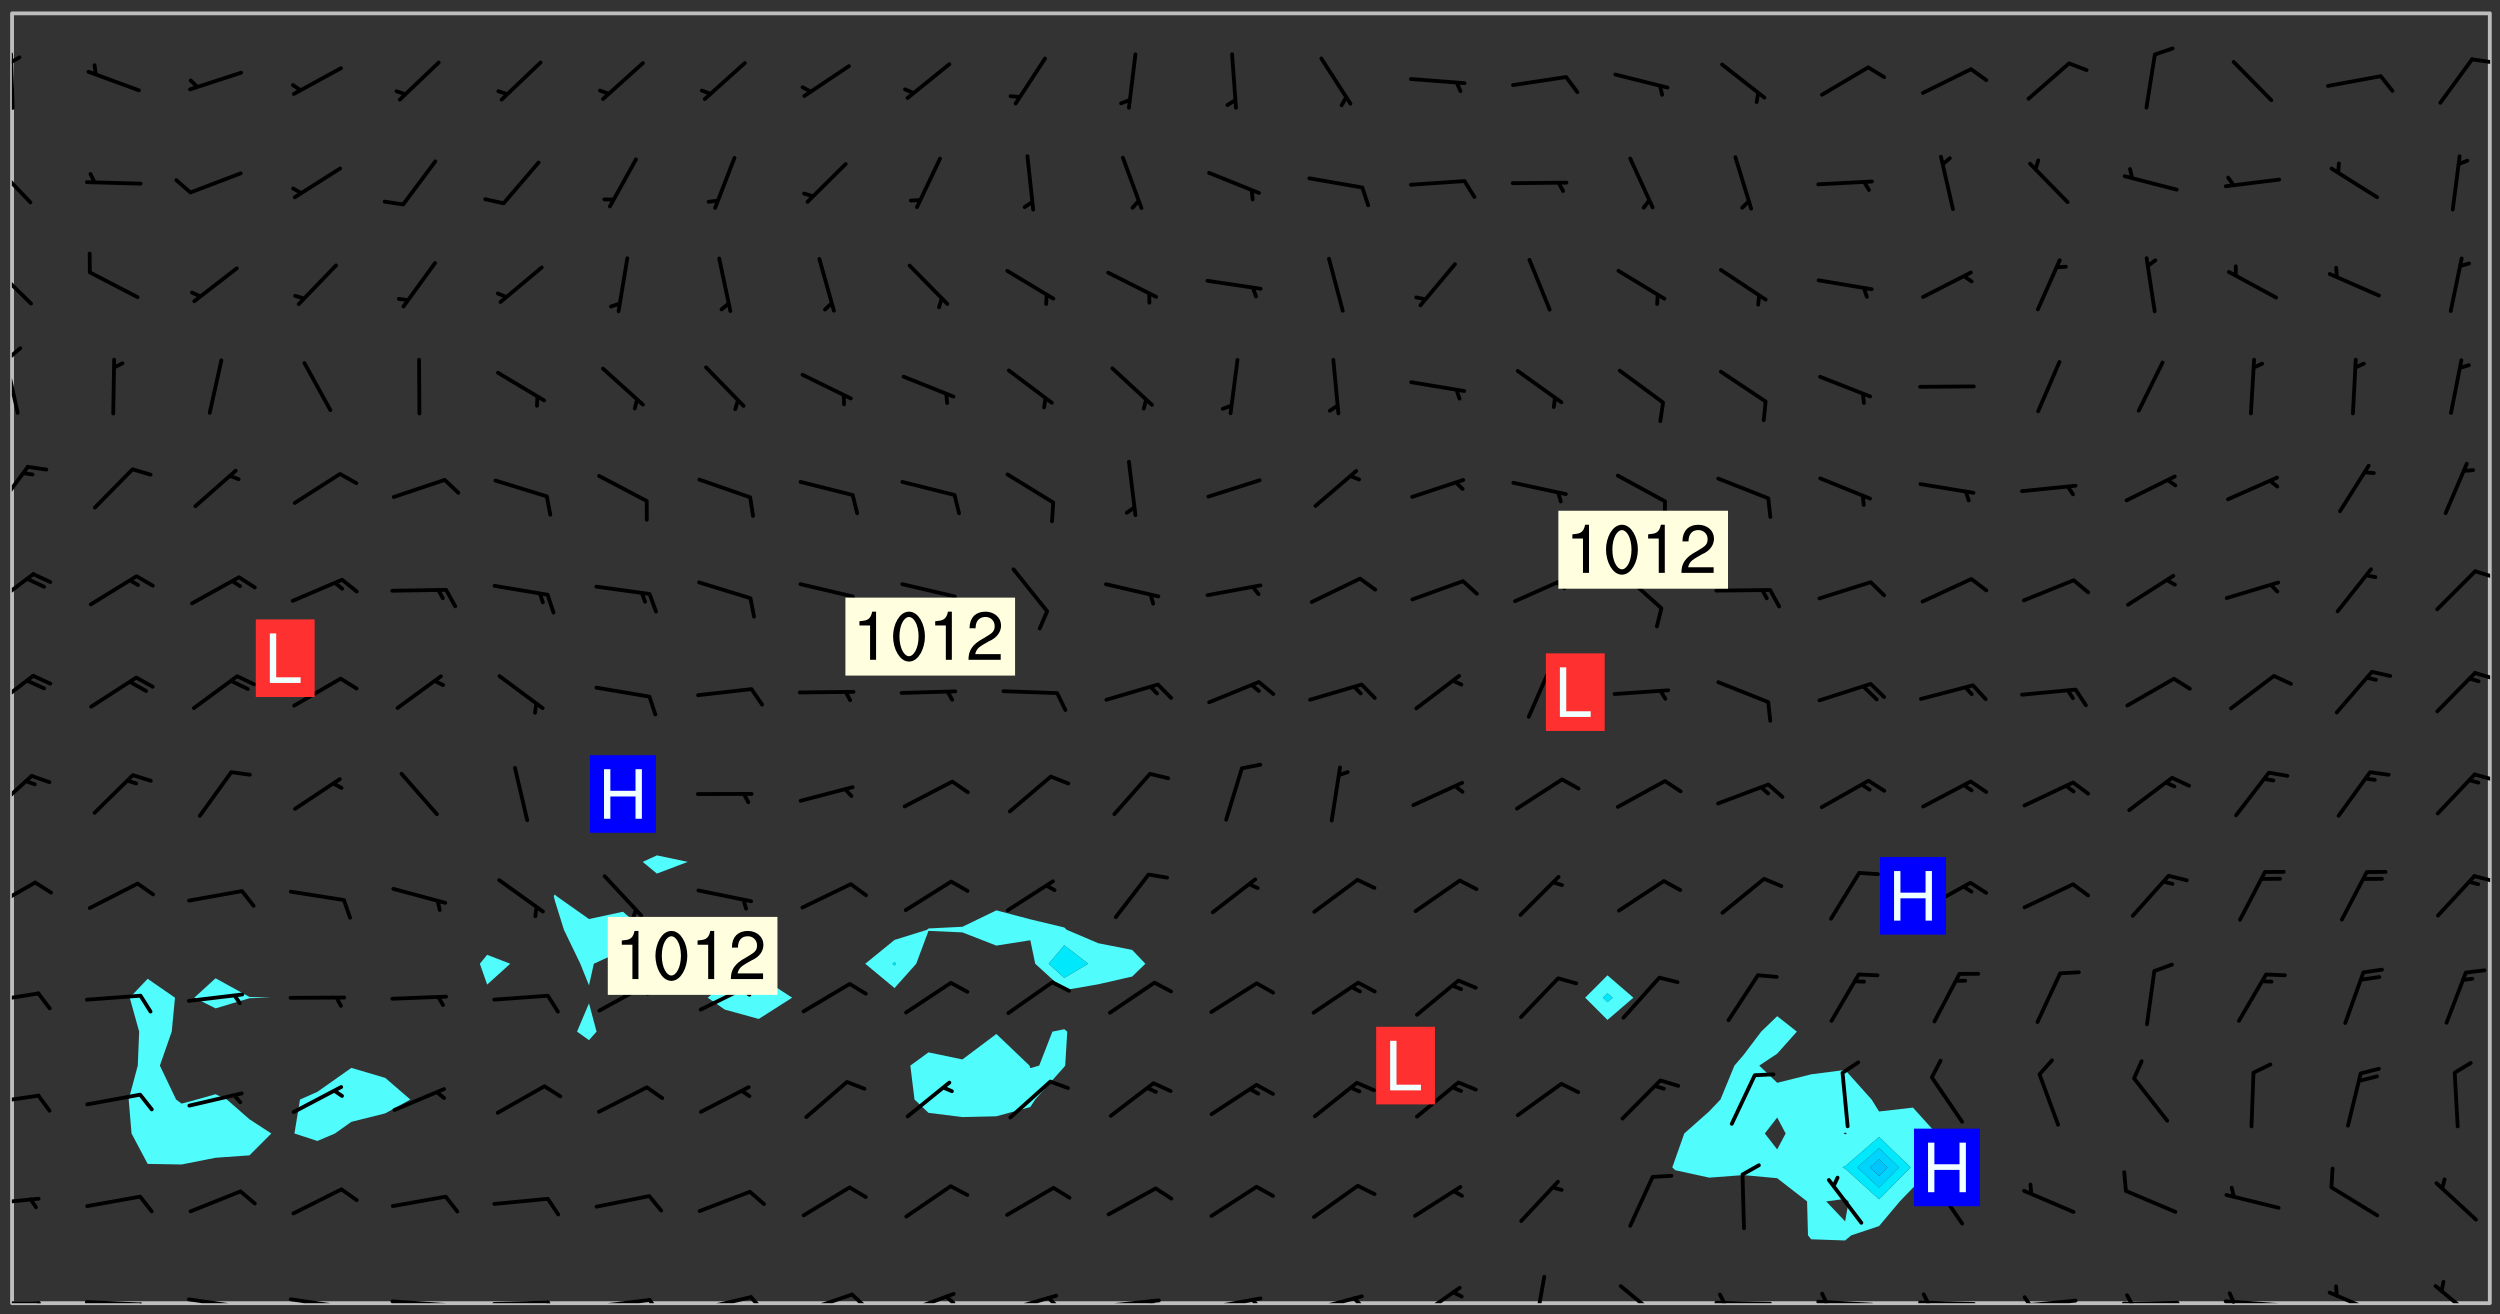 <svg xmlns="http://www.w3.org/2000/svg" role="img" xmlns:xlink="http://www.w3.org/1999/xlink" viewBox="142.45 309.95 326.84 171.84"><rect x="142.45" y="309.95" width="326.84" height="171.84" fill="#333333" stroke="none"/><defs><clipPath id="clip2"><path d="M 144 311.672 L 145 311.672 L 145 480.328 L 144 480.328 Z M 144 311.672"/></clipPath><clipPath id="clip3"><path d="M 144 311.672 L 468 311.672 L 468 480.328 L 144 480.328 Z M 144 311.672"/></clipPath><clipPath id="clip4"><path d="M 467 311.672 L 468 311.672 L 468 480.328 L 467 480.328 Z M 467 311.672"/></clipPath><clipPath id="clip5"><path d="M 144 480 L 148 480 L 148 480.328 L 144 480.328 Z M 144 480"/></clipPath><clipPath id="clip6"><path d="M 147 480 L 149 480 L 149 480.328 L 147 480.328 Z M 147 480"/></clipPath><clipPath id="clip7"><path d="M 153 479 L 162 479 L 162 480.328 L 153 480.328 Z M 153 479"/></clipPath><clipPath id="clip8"><path d="M 160 480 L 163 480 L 163 480.328 L 160 480.328 Z M 160 480"/></clipPath><clipPath id="clip9"><path d="M 166 479 L 175 479 L 175 480.328 L 166 480.328 Z M 166 479"/></clipPath><clipPath id="clip10"><path d="M 172 480 L 174 480 L 174 480.328 L 172 480.328 Z M 172 480"/></clipPath><clipPath id="clip11"><path d="M 180 479 L 188 479 L 188 480.328 L 180 480.328 Z M 180 479"/></clipPath><clipPath id="clip12"><path d="M 187 480 L 189 480 L 189 480.328 L 187 480.328 Z M 187 480"/></clipPath><clipPath id="clip13"><path d="M 193 479 L 202 479 L 202 480.328 L 193 480.328 Z M 193 479"/></clipPath><clipPath id="clip14"><path d="M 200 480 L 203 480 L 203 480.328 L 200 480.328 Z M 200 480"/></clipPath><clipPath id="clip15"><path d="M 206 479 L 215 479 L 215 480.328 L 206 480.328 Z M 206 479"/></clipPath><clipPath id="clip16"><path d="M 213 479 L 216 479 L 216 480.328 L 213 480.328 Z M 213 479"/></clipPath><clipPath id="clip17"><path d="M 220 479 L 228 479 L 228 480.328 L 220 480.328 Z M 220 479"/></clipPath><clipPath id="clip18"><path d="M 227 479 L 230 479 L 230 480.328 L 227 480.328 Z M 227 479"/></clipPath><clipPath id="clip19"><path d="M 233 479 L 241 479 L 241 480.328 L 233 480.328 Z M 233 479"/></clipPath><clipPath id="clip20"><path d="M 240 479 L 243 479 L 243 480.328 L 240 480.328 Z M 240 479"/></clipPath><clipPath id="clip21"><path d="M 246 478 L 255 478 L 255 480.328 L 246 480.328 Z M 246 478"/></clipPath><clipPath id="clip22"><path d="M 253 478 L 256 478 L 256 480.328 L 253 480.328 Z M 253 478"/></clipPath><clipPath id="clip23"><path d="M 260 478 L 268 478 L 268 480.328 L 260 480.328 Z M 260 478"/></clipPath><clipPath id="clip24"><path d="M 265 479 L 268 479 L 268 480.328 L 265 480.328 Z M 265 479"/></clipPath><clipPath id="clip25"><path d="M 273 479 L 281 479 L 281 480.328 L 273 480.328 Z M 273 479"/></clipPath><clipPath id="clip26"><path d="M 279 479 L 281 479 L 281 480.328 L 279 480.328 Z M 279 479"/></clipPath><clipPath id="clip27"><path d="M 286 479 L 295 479 L 295 480.328 L 286 480.328 Z M 286 479"/></clipPath><clipPath id="clip28"><path d="M 292 479 L 294 479 L 294 480.328 L 292 480.328 Z M 292 479"/></clipPath><clipPath id="clip29"><path d="M 300 479 L 308 479 L 308 480.328 L 300 480.328 Z M 300 479"/></clipPath><clipPath id="clip30"><path d="M 305 479 L 308 479 L 308 480.328 L 305 480.328 Z M 305 479"/></clipPath><clipPath id="clip31"><path d="M 313 479 L 321 479 L 321 480.328 L 313 480.328 Z M 313 479"/></clipPath><clipPath id="clip32"><path d="M 319 479 L 321 479 L 321 480.328 L 319 480.328 Z M 319 479"/></clipPath><clipPath id="clip33"><path d="M 327 478 L 334 478 L 334 480.328 L 327 480.328 Z M 327 478"/></clipPath><clipPath id="clip34"><path d="M 342 476 L 345 476 L 345 480.328 L 342 480.328 Z M 342 476"/></clipPath><clipPath id="clip35"><path d="M 354 477 L 360 477 L 360 480.328 L 354 480.328 Z M 354 477"/></clipPath><clipPath id="clip36"><path d="M 366 480 L 375 480 L 375 480.328 L 366 480.328 Z M 366 480"/></clipPath><clipPath id="clip37"><path d="M 367 478 L 369 478 L 369 480.328 L 367 480.328 Z M 367 478"/></clipPath><clipPath id="clip38"><path d="M 379 479 L 388 479 L 388 480.328 L 379 480.328 Z M 379 479"/></clipPath><clipPath id="clip39"><path d="M 380 478 L 382 478 L 382 480.328 L 380 480.328 Z M 380 478"/></clipPath><clipPath id="clip40"><path d="M 393 479 L 401 479 L 401 480.328 L 393 480.328 Z M 393 479"/></clipPath><clipPath id="clip41"><path d="M 393 478 L 395 478 L 395 480.328 L 393 480.328 Z M 393 478"/></clipPath><clipPath id="clip42"><path d="M 406 479 L 415 479 L 415 480.328 L 406 480.328 Z M 406 479"/></clipPath><clipPath id="clip43"><path d="M 406 479 L 409 479 L 409 480.328 L 406 480.328 Z M 406 479"/></clipPath><clipPath id="clip44"><path d="M 419 480 L 428 480 L 428 480.328 L 419 480.328 Z M 419 480"/></clipPath><clipPath id="clip45"><path d="M 420 479 L 422 479 L 422 480.328 L 420 480.328 Z M 420 479"/></clipPath><clipPath id="clip46"><path d="M 433 479 L 441 479 L 441 480.328 L 433 480.328 Z M 433 479"/></clipPath><clipPath id="clip47"><path d="M 433 478 L 435 478 L 435 480.328 L 433 480.328 Z M 433 478"/></clipPath><clipPath id="clip48"><path d="M 446 478 L 454 478 L 454 480.328 L 446 480.328 Z M 446 478"/></clipPath><clipPath id="clip49"><path d="M 460 477 L 467 477 L 467 480.328 L 460 480.328 Z M 460 477"/></clipPath><clipPath id="clip50"><path d="M 144 466 L 148 466 L 148 468 L 144 468 Z M 144 466"/></clipPath><clipPath id="clip51"><path d="M 144 452 L 148 452 L 148 455 L 144 455 Z M 144 452"/></clipPath><clipPath id="clip52"><path d="M 144 439 L 148 439 L 148 442 L 144 442 Z M 144 439"/></clipPath><clipPath id="clip53"><path d="M 144 425 L 148 425 L 148 430 L 144 430 Z M 144 425"/></clipPath><clipPath id="clip54"><path d="M 465 424 L 468 424 L 468 426 L 465 426 Z M 465 424"/></clipPath><clipPath id="clip55"><path d="M 144 411 L 147 411 L 147 417 L 144 417 Z M 144 411"/></clipPath><clipPath id="clip56"><path d="M 465 410 L 468 410 L 468 413 L 465 413 Z M 465 410"/></clipPath><clipPath id="clip57"><path d="M 144 398 L 148 398 L 148 403 L 144 403 Z M 144 398"/></clipPath><clipPath id="clip58"><path d="M 465 397 L 468 397 L 468 399 L 465 399 Z M 465 397"/></clipPath><clipPath id="clip59"><path d="M 144 384 L 148 384 L 148 390 L 144 390 Z M 144 384"/></clipPath><clipPath id="clip60"><path d="M 465 384 L 468 384 L 468 386 L 465 386 Z M 465 384"/></clipPath><clipPath id="clip61"><path d="M 144 370 L 147 370 L 147 377 L 144 377 Z M 144 370"/></clipPath><clipPath id="clip62"><path d="M 144 356 L 146 356 L 146 365 L 144 365 Z M 144 356"/></clipPath><clipPath id="clip63"><path d="M 144 355 L 146 355 L 146 358 L 144 358 Z M 144 355"/></clipPath><clipPath id="clip64"><path d="M 144 344 L 147 344 L 147 350 L 144 350 Z M 144 344"/></clipPath><clipPath id="clip65"><path d="M 144 331 L 147 331 L 147 337 L 144 337 Z M 144 331"/></clipPath><clipPath id="clip66"><path d="M 144 316 L 145 316 L 145 325 L 144 325 Z M 144 316"/></clipPath><clipPath id="clip67"><path d="M 144 317 L 146 317 L 146 319 L 144 319 Z M 144 317"/></clipPath><clipPath id="clip68"><path d="M 465 317 L 468 317 L 468 319 L 465 319 Z M 465 317"/></clipPath><g id="surface1748" clip-path="url(#clip1)"><path fill="#fff" fill-opacity="0" fill-rule="evenodd" d="M 0 0 L 1000 0 L 1000 1000 L 0 1000 Z M 0 0"/><path fill="#d3d3d3" fill-opacity="0" fill-rule="evenodd" d="M162.152 355.867L161.918 356.16 161.977 356.395 162.094 356.566 162.27 356.801 162.562 357.148 162.676 357.207 162.793 357.035 162.852 356.801 163.027 356.625 163.492 356.449 164.191 356.449 164.426 356.742 164.715 357.559 164.773 357.734 164.949 357.965 165.301 358.199 166 358.898 166.172 359.074 166.406 359.422 166.641 359.832 166.93 360.414 167.34 360.879 167.57 361.113 167.805 361.289 167.922 361.52 168.098 361.812 168.27 362.977 168.27 363.211 168.328 363.5 168.387 363.617 168.504 363.734 168.852 364.145 168.969 364.316 169.145 364.492 169.32 364.727 169.438 364.898 169.609 365.25 169.668 365.484 169.902 365.891 170.137 365.832 169.961 366.008 169.902 366.938 169.32 366.938 169.086 366.824 168.738 366.938 168.621 367.055 168.562 367.348 168.504 367.523 168.387 367.695 167.922 367.988 167.863 368.223 167.805 368.336 167.805 368.98 167.863 369.152 167.863 369.562 167.922 369.621 167.922 370.027 167.98 370.434 168.098 370.609 168.156 370.668 168.387 371.309 168.328 371.602 168.328 372.301 168.27 372.883 168.27 373.117 168.211 373.348 168.156 373.699 168.156 375.621 168.211 375.738 168.637 375.738 168.27 375.855 168.246 376.207 169.137 377.375 170.879 377.914 172.219 378.273 172.219 378.812 172.309 379.621 172.844 380.336 174.363 380.605 175.254 380.52 175.344 381.684 175.879 381.863 177.039 381.684 179.094 380.699 180.254 380.336 182.133 380.16 183.828 379.98 183.648 380.699 182.133 380.785 180.883 380.875 180.078 381.145 179.004 381.953 179.273 382.672 179.809 383.57 179.629 384.195 179.363 385.004 179.629 386.082 180.254 386.98 181.059 387.16 182.309 386.98 182.043 387.703 182.141 388.207 182.195 388.5 182.195 388.672 182.254 388.965 182.254 389.371 182.43 389.488 182.781 389.605 183.188 389.605 183.48 389.43 183.594 389.312 183.652 389.195 183.77 388.965 183.828 388.789 184.18 388.324 184.41 388.148 184.586 388.09 184.762 388.148 184.82 388.324 184.938 389.312 184.992 389.781 185.051 389.953 185.168 390.188 185.344 390.246 186.16 390.305 186.449 390.305 186.566 390.539 186.625 390.945 186.684 391.297 186.684 392.402 186.801 392.695 186.918 393.043 187.207 393.742 187.383 394.094 187.965 394.848 188.316 395.023 188.488 395.082 188.957 395.316 189.598 395.781 189.945 396.016 190.238 396.191 190.531 396.246 190.762 396.309 191.578 396.656 191.871 396.832 191.984 397.004 192.336 397.355 192.453 397.531 192.977 398.172 192.977 398.461 193.035 398.812 193.035 399.16 193.094 399.512 193.152 399.801 193.27 399.859 193.441 399.918 193.617 399.918 194.199 400.152 194.375 400.27 194.551 400.559 194.727 400.793 194.84 401.027 195.133 401.258 195.25 401.375 195.25 401.785 195.309 401.84 195.598 402.074 195.832 402.191 195.891 402.309 196.008 402.48 196.066 402.598 196.297 402.832 196.355 403.008 196.59 403.066 196.707 403.125 196.59 403.238 196.531 403.355 196.531 403.473 196.414 403.766 196.297 404.055 196.297 404.637 196.473 404.754 196.59 404.812 196.648 404.93 196.766 405.047 196.879 405.105 197.055 405.453 197.113 405.805 197.172 406.211 197.172 406.387 197.113 406.562 196.996 407.262 196.996 407.434 197.113 407.609 197.406 407.902 197.812 407.902 197.988 408.02 198.105 408.191 198.223 408.484 198.223 408.719 197.695 408.719 197.465 408.484 197.23 408.484 197.055 408.543 196.996 409.242 197.055 409.59 197.172 409.766 197.348 410.176 197.465 410.406 197.754 410.875 197.93 410.93 198.453 410.93 198.688 410.988 199.445 411.629 199.504 411.922 199.504 412.156 199.562 412.215 199.793 412.562 199.793 412.914 199.676 413.086 199.676 413.379 199.969 413.668 200.262 413.844 200.434 413.902 200.727 414.078 201.02 414.195 201.602 414.602 201.891 414.836 202.184 415.012 202.402 415.172 202.418 415.184 202.648 415.359 203.289 415.883 203.465 416.117 203.582 416.293 203.758 416.469 203.871 416.641 203.871 417.281 203.988 417.457 204.457 417.574 205.039 417.691 205.273 417.75 205.504 417.863 205.797 417.98 205.91 418.039 206.496 418.391 206.785 418.562 206.961 418.625 207.137 418.68 207.312 418.738 208.012 419.09 208.301 419.266 208.535 419.32 208.824 419.496 209.059 419.613 209.699 420.02 209.992 420.137 210.164 420.195 210.398 420.254 210.809 420.312 211.039 420.371 211.273 420.488 211.332 420.66 210.922 420.836 211.391 420.895 211.449 421.188 211.562 421.422 211.738 421.477 211.973 421.535 212.148 421.594 212.555 421.711 213.195 421.945 213.312 422.117 213.371 422.352 213.371 422.527 213.312 422.645 213.254 423.051 213.488 423.285 213.605 423.344 213.953 423.461 214.594 423.691 214.77 423.809 215.059 423.926 215.234 424.102 215.469 424.566 216.051 425.672 216.227 425.848 216.574 426.023 216.75 426.141 217.102 426.258 218.148 426.781 218.383 426.84 218.848 426.953 219.141 427.012 219.605 427.188 220.363 427.77 220.598 428.004 220.945 428.469 221.121 428.645 221.41 428.879 222.227 429.578 222.52 429.754 222.809 430.043 223.102 430.219 223.395 430.508 224.09 431.148 224.266 431.324 224.559 431.559 224.848 431.793 225.316 432.082 225.957 432.664 226.305 432.898 226.539 433.191 226.887 433.539 227.238 434.004 228.172 434.996 228.52 435.402 228.637 435.578 228.871 435.637 228.984 435.754 229.629 435.93 229.859 436.043 230.094 436.102 230.387 436.277 230.617 436.395 231.551 437.094 231.957 437.5 232.191 437.676 232.598 437.852 232.832 437.969 233.648 438.316 233.996 438.551 234.23 438.668 234.523 438.957 234.754 439.074 235.512 439.426 235.863 439.598 236.094 439.656 236.387 439.773 236.621 439.832 237.492 440.008 238.309 440.008 238.777 440.238 238.949 440.297 239.824 440.996 240.289 441.113 240.582 441.172 240.758 441.23 240.988 441.289 241.457 441.348 241.805 441.406 242.156 441.465 242.562 441.523 242.855 441.523 243.027 441.582 243.027 441.812 243.203 441.988 243.496 441.988 243.844 442.047 244.195 442.105 244.895 442.223 245.535 442.223 246 441.988 246.293 441.812 246.465 441.695 246.875 441.523 247.164 441.348 248.098 440.883 248.566 440.59 249.09 440.297 249.555 440.125 250.02 439.949 251.07 439.484 251.359 439.367 251.77 439.25 252.059 439.133 252.586 438.957 254.102 438.258 254.684 437.91 254.973 437.852 255.266 437.793 255.613 437.676 256.488 437.445 256.84 437.328 256.953 437.328 257.188 437.27 258.062 437.035 258.297 436.977 259.109 436.977 259.461 436.918 260.277 436.801 260.449 436.742 260.801 436.688 261.094 436.629 261.324 436.57 262.141 436.395 262.316 436.336 262.664 436.336 262.898 436.277 263.363 436.16 264.121 435.988 264.355 435.93 264.703 435.93 265.113 435.812 265.402 435.754 266.688 435.695 266.977 435.695 267.387 435.637 267.617 435.578 267.793 435.578 268.668 435.461 269.074 435.461 269.484 435.344 269.832 435.344 270.184 435.23 271.055 435.172 272.805 435.172 273.852 435.461 274.262 435.578 274.551 435.695 274.902 435.812 275.191 435.93 276.242 436.102 276.531 436.16 276.824 436.16 277.117 436.219 277.289 436.277 277.699 436.336 277.871 436.395 277.988 436.453 278.105 436.453 278.223 436.512 278.574 436.57 278.688 436.57 279.098 436.637 281.02 437.031 282.945 437.426 284.465 437.875 286.16 438.594 288.305 439.398 289.91 438.68 291.34 437.875 292.5 436.797 293.75 436.348 296.785 435.629 298.66 435.27 300.805 433.922 303.039 432.668 305.539 431.41 307.234 430.961 309.02 430.781 310.18 430.512 310.805 431.051 312.145 430.781 312.859 429.793 313.844 428.449 314.289 428.27 315.094 427.91 316.969 427.371 318.754 426.922 320.004 426.652 321.164 426.562 322.863 426.473 324.824 426.203 326.074 426.113 326.613 426.113 327.238 426.023 328.129 426.023 330.273 425.844 332.684 425.664 335.273 425.574 336.969 425.754 338.578 425.844 340.008 426.203 341.168 426.922 343.043 427.91 344.203 429.438 344.469 430.152 345.098 430.242 345.453 431.141 345.988 431.68 346.523 433.207 347.598 433.566 348.133 433.566 347.328 434.102 347.418 435.809 348.133 438.504 349.023 439.309 349.918 440.297 350.633 441.555 352.418 442.094 353.938 441.914 354.293 443.258 355.902 442.453 356.883 441.914 357.152 442.184 357.469 441.969 357.688 441.824 358.488 442.273 358.938 441.914 359.293 441.914 359.828 441.645 360.367 440.926 360.902 440.656 361.527 439.668 362.688 440.117 363.527 440.488 364.922 441.105 366.617 440.926 368.223 440.926 370.008 441.016 370.188 439.309 370.723 437.965 371.527 438.234 372.02 439.082 372.422 439.488 372.332 440.027 372.332 440.387 373.047 440.836 373.758 440.566 375.188 440.566 375.547 441.555 375.992 442.812 376.707 444.156 377.957 444.785 379.652 445.414 380.367 445.234 380.547 444.695 381.527 444.605 381.977 444.965 382.062 446.223 381.797 446.852 381.262 447.031 381.262 447.57 381.977 448.555 382.242 449.094 383.227 450.082 384.027 451.16 383.762 451.52 383.672 452.418 383.047 454.75 382.691 456.816 382.602 458.609 382.422 459.328 382.332 459.867 382.332 461.305 381.352 463.188 380.992 464.895 380.457 465.793 379.652 466.961 379.387 467.5 381.441 468.754 381.527 469.113 381.172 469.652 381.082 469.473 381.082 470.281 381.172 471.719 380.727 472.434 379.652 472.527 379.387 473.242 379.922 474.141 380.727 474.859 381.887 475.668 383.227 475.938 383.672 476.297 383.316 476.746 381.527 476.656 380.277 476.207 379.562 475.488 378.938 475.398 378.762 478.988 378.574 480.297 467.934 480.297 467.934 311.703 412.664 311.703 412.664 360.785 413.426 360.91 416.715 361.453 418.738 364.289 418.738 367.043 421.09 367.375 423.438 367.707 427.488 367.707 426.109 371.867 424.086 372.574 422.062 373.277 421.52 373.621 418.926 375.238 418.738 375.355 416.715 373.277 415.984 370.535 413.312 368.457 411.938 364.957 411.871 364.875 409.914 362.203 412.664 360.785 412.664 311.703 294.422 311.703 294.422 403.117 294.539 403.148 294.672 403.16 294.746 403.234 294.852 403.281 294.941 403.34 295.027 403.398 295.117 403.457 295.414 403.754 295.473 403.844 295.504 403.961 295.531 404.078 295.547 404.215 295.516 404.332 295.457 404.422 295.398 404.508 295.355 404.613 295.309 404.715 295.281 404.836 295.281 404.98 295.457 405.25 295.605 405.398 295.68 405.484 295.754 405.559 295.797 405.664 295.859 405.754 295.918 405.84 295.961 405.945 296.02 406.035 296.066 406.137 296.109 406.242 296.168 406.328 296.285 406.508 296.359 406.582 296.422 406.668 296.48 406.758 296.523 406.863 296.582 406.953 296.641 407.039 296.703 407.129 296.762 407.219 296.805 407.32 296.922 407.5 296.996 407.574 297.055 407.66 297.129 407.734 297.219 407.793 297.324 407.84 297.473 407.84 297.605 407.824 297.738 407.84 297.84 407.793 297.914 407.719 297.961 407.617 297.945 407.484 297.945 407.336 297.898 407.23 297.871 407.113 297.824 407.012 297.797 406.891 297.754 406.789 297.691 406.699 297.648 406.598 297.605 406.492 297.574 406.375 297.559 406.242 297.547 406.105 297.633 406.047 297.691 405.961 297.812 405.93 297.855 406.035 297.871 406.168 297.871 406.285 297.93 406.387 297.988 406.477 298.078 406.535 298.227 406.684 298.285 406.773 298.328 406.879 298.316 406.98 298.402 407.039 298.508 407.086 298.594 407.145 298.684 407.203 298.758 407.277 298.641 407.305 298.535 407.352 298.449 407.41 298.375 407.484 298.316 407.574 298.254 407.66 298.227 407.781 298.18 407.883 298.137 407.988 298.105 408.105 298.094 408.238 298.078 408.371 298.078 408.52 298.105 408.637 298.152 408.742 298.195 408.844 298.254 408.934 298.328 409.008 298.418 409.066 298.492 409.141 298.582 409.199 298.641 409.289 298.684 409.395 298.73 409.496 298.848 409.527 298.98 409.543 299.129 409.543 299.246 409.512 299.352 409.555 299.395 409.66 299.441 409.762 299.469 409.883 299.5 410 299.527 410.117 299.559 410.238 299.586 410.355 299.691 410.398 299.793 410.445 299.926 410.43 300.074 410.578 300.137 410.664 300.211 410.738 300.281 410.812 300.371 410.875 300.477 410.918 300.578 410.961 300.695 410.992 300.832 411.008 300.949 410.977 301.023 410.902 301.051 410.785 301.039 410.652 301.008 410.531 300.98 410.414 301.023 410.309 301.141 410.309 301.23 410.371 301.348 410.398 301.496 410.398 301.629 410.414 301.777 410.414 301.91 410.43 302.043 410.414 302.191 410.414 302.324 410.398 302.457 410.387 302.594 410.398 302.711 410.371 302.844 410.355 303.035 410.297 302.977 410.473 302.961 410.605 302.934 410.727 302.918 410.859 302.859 410.945 302.727 410.961 302.621 411.008 302.516 411.051 302.398 411.082 302.281 411.109 302.016 411.141 301.867 411.141 301.734 411.156 301.66 411.23 301.719 411.316 301.867 411.465 301.984 411.645 302.059 411.715 302.148 411.777 302.238 411.836 302.324 411.895 302.414 411.953 302.516 411.996 302.621 412.059 302.727 412.102 302.812 412.16 302.918 412.207 303.02 412.25 303.199 412.367 303.258 412.457 303.215 412.559 303.168 412.664 303.184 412.797 303.406 413.02 303.465 413.109 303.508 413.211 303.539 413.332 303.582 413.434 303.598 413.566 303.629 413.684 303.641 413.82 303.672 413.938 303.82 414.086 303.922 414.129 304.027 414.172 304.145 414.203 304.277 414.219 304.414 414.234 304.531 414.234 304.648 414.203 304.738 414.145 304.781 414.039 304.828 413.938 304.871 413.832 304.902 413.715 304.914 413.582 304.914 413.434 304.902 413.301 304.887 413.168 304.855 413.051 304.812 412.945 304.766 412.84 304.723 412.738 304.68 412.633 304.664 412.5 304.68 412.367 304.707 412.25 304.738 412.133 304.766 412.012 304.812 411.91 304.902 411.852 304.988 411.789 305.062 411.715 305.152 411.656 305.375 411.434 305.434 411.348 305.508 411.273 305.625 411.094 305.684 411.008 305.684 410.859 305.609 410.785 305.508 410.738 305.402 410.695 305.301 410.652 305.242 410.562 305.195 410.457 305.168 410.34 305.258 410.281 305.375 410.25 305.477 410.207 305.656 410.09 305.805 409.941 305.816 409.809 305.805 409.703 305.715 409.645 305.582 409.66 305.434 409.66 305.301 409.676 305.168 409.66 305.047 409.629 304.961 409.57 304.887 409.496 304.828 409.406 304.766 409.32 304.648 409.141 304.59 409.055 304.621 408.934 304.707 408.875 304.828 408.844 304.887 408.758 304.887 408.637 304.855 408.52 304.797 408.43 304.738 408.344 304.691 408.238 304.664 408.121 304.648 407.988 304.707 407.898 304.781 407.824 304.871 407.766 304.988 407.586 305.062 407.512 305.121 407.426 305.27 407.277 305.391 407.246 305.523 407.23 305.656 407.246 305.73 407.32 305.773 407.426 305.789 407.559 305.758 407.676 305.641 407.707 305.508 407.719 305.359 407.867 305.316 407.973 305.27 408.074 305.242 408.195 305.211 408.312 305.211 408.461 305.242 408.578 305.285 408.684 305.344 408.773 305.418 408.844 305.492 408.918 305.609 408.949 305.73 408.977 305.848 408.949 305.98 408.934 306.098 408.934 306.188 408.992 306.262 409.066 306.309 409.172 306.367 409.258 306.469 409.305 306.602 409.32 306.707 409.363 306.793 409.422 306.781 409.527 306.707 409.602 306.527 409.719 306.469 409.809 306.379 409.867 306.309 409.941 306.234 410.016 306.172 410.105 306.145 410.223 306.129 410.355 306.145 410.488 306.129 410.621 306.129 410.77 306.145 410.902 306.172 411.02 306.203 411.141 306.277 411.215 306.367 411.273 306.453 411.332 306.543 411.391 306.66 411.422 306.66 411.508 306.559 411.555 306.469 411.613 306.203 411.645 306.086 411.672 305.938 411.672 305.832 411.715 305.73 411.762 305.672 411.852 305.609 412.086 305.598 412.219 305.566 412.34 305.551 412.473 305.551 412.766 305.539 412.898 305.551 413.035 305.566 413.168 305.699 413.184 305.832 413.195 305.953 413.227 306.039 413.285 306.113 413.359 306.16 413.465 306.203 413.566 306.219 413.699 306.219 414.145 306.203 414.277 306.203 414.723 306.234 414.988 306.262 415.105 306.277 415.238 306.309 415.355 306.395 415.566 306.426 415.832 306.426 415.98 306.395 416.098 306.367 416.215 306.336 416.336 306.309 416.453 306.277 416.57 306.246 416.691 306.234 416.824 306.219 416.957 306.309 417.016 306.426 416.984 306.527 417 306.574 417.105 306.543 417.371 306.543 417.812 306.5 417.918 306.453 418.023 306.41 418.125 306.367 418.23 306.309 418.316 306.277 418.438 306.234 418.555 306.203 418.672 306.188 418.805 306.203 418.938 306.262 419.027 306.367 419.074 306.453 419.133 306.512 419.219 306.5 419.355 306.469 419.473 306.426 419.574 306.426 420.02 306.41 420.152 306.41 420.301 306.379 420.418 306.336 420.523 306.309 420.641 306.262 420.746 306.219 420.848 306.188 420.969 306.16 421.086 306.129 421.219 306.098 421.336 306.07 421.453 306.027 421.559 305.996 421.676 305.965 421.797 305.953 421.93 305.938 422.062 305.938 422.359 305.965 422.477 305.965 422.625 306.012 423.023 306.039 423.141 306.098 423.23 306.219 423.262 306.367 423.262 306.5 423.246 306.559 423.336 306.559 423.453 306.5 423.543 306.41 423.602 306.309 423.645 306.203 423.691 306.113 423.75 306.027 423.809 305.891 423.824 305.773 423.793 305.641 423.777 305.539 423.824 305.477 423.91 305.465 424.047 305.449 424.18 305.418 424.297 305.391 424.414 305.375 424.547 305.344 424.668 305.344 424.965 305.359 425.098 305.391 425.215 305.391 425.363 305.402 425.496 305.402 425.645 305.375 425.762 305.328 425.863 305.301 425.984 305.27 426.102 305.211 426.191 305.137 426.266 305.035 426.309 304.93 426.355 304.812 426.383 304.691 426.414 304.59 426.367 304.648 426.281 304.754 426.234 304.781 426.117 304.812 426 304.84 425.879 304.871 425.762 304.871 425.613 304.887 425.48 304.855 425.363 304.812 425.258 304.707 425.273 304.633 425.348 304.531 425.391 304.441 425.453 304.367 425.527 304.324 425.629 304.309 425.762 304.277 425.879 304.25 426 304.219 426.117 304.191 426.234 304.16 426.355 304.133 426.473 304.102 426.59 304.059 426.695 303.969 426.754 303.879 426.754 303.762 426.723 303.73 426.637 303.746 426.5 303.715 426.383 303.715 426.234 303.703 426.102 303.703 425.953 303.641 425.719 303.613 425.598 303.57 425.496 303.523 425.391 303.465 425.305 303.406 425.215 303.363 425.109 303.301 425.023 303.152 424.875 303.082 424.801 302.977 424.754 302.871 424.711 302.77 424.668 302.473 424.371 302.383 424.297 302.297 424.238 302.191 424.195 302.102 424.133 302.016 424.074 301.91 424.031 301.82 423.973 301.734 423.91 301.66 423.84 301.555 423.793 301.469 423.734 301.363 423.691 301.273 423.629 301.172 423.586 301.066 423.543 300.98 423.484 300.875 423.438 300.77 423.395 300.668 423.348 300.578 423.289 300.477 423.246 300.371 423.203 300.281 423.141 300.164 423.113 300.031 423.098 299.898 423.113 299.75 423.113 299.617 423.129 299.5 423.098 299.41 423.039 299.336 422.965 299.246 422.906 299.145 422.859 298.996 422.859 298.875 422.832 298.773 422.789 298.699 422.715 298.582 422.535 298.492 422.477 298.391 422.434 298.301 422.371 298.195 422.328 298.105 422.27 298.02 422.211 297.914 422.164 297.855 422.078 297.797 421.988 297.754 421.883 297.707 421.781 297.633 421.707 297.547 421.648 297.473 421.574 297.383 421.516 297.16 421.293 297.117 421.188 297.086 420.922 297.191 420.879 297.336 420.879 297.441 420.922 297.516 420.996 297.605 421.055 297.691 421.113 297.797 421.16 297.887 421.219 298.035 421.367 298.105 421.441 298.254 421.59 298.316 421.676 298.391 421.75 298.477 421.809 298.551 421.883 298.641 421.945 298.73 422.004 298.816 422.062 299.086 422.238 299.188 422.285 299.293 422.328 299.395 422.371 299.441 422.297 299.5 422.211 299.574 422.137 299.645 422.062 299.75 422.105 299.824 422.18 299.883 422.27 299.926 422.371 299.973 422.477 300.016 422.582 300.137 422.609 300.254 422.582 300.328 422.492 300.371 422.387 300.43 422.297 300.504 422.223 300.609 422.18 300.727 422.152 300.859 422.164 300.949 422.223 301.098 422.371 301.156 422.461 301.199 422.566 301.246 422.668 301.289 422.773 301.332 422.875 301.438 422.922 301.543 422.965 301.676 422.98 301.762 422.922 301.82 422.832 301.895 422.758 302 422.715 302.117 422.742 302.223 422.789 302.324 422.832 302.43 422.875 302.531 422.922 302.711 423.039 302.711 423.156 302.695 423.289 302.711 423.422 302.727 423.559 302.785 423.645 302.887 423.691 303.008 423.719 303.125 423.75 303.273 423.75 303.391 423.719 303.449 423.629 303.629 423.512 303.688 423.422 303.762 423.348 303.82 423.262 303.938 423.082 304.117 422.965 304.234 422.996 304.324 423.055 304.367 423.129 304.352 423.262 304.352 423.379 304.441 423.438 304.59 423.438 304.723 423.422 304.855 423.41 305.121 423.379 305.227 423.336 305.344 423.305 305.465 423.277 305.539 423.203 305.609 423.129 305.672 423.039 305.656 422.934 305.609 422.832 305.508 422.789 305.402 422.773 305.285 422.801 305.02 422.832 304.871 422.832 304.797 422.758 304.707 422.699 304.59 422.668 304.473 422.641 304.34 422.625 304.191 422.625 304.059 422.641 303.762 422.641 303.656 422.594 303.508 422.445 303.465 422.344 303.406 422.254 303.629 422.031 303.715 421.973 303.82 421.93 303.938 421.898 304.07 421.883 304.203 421.898 304.34 421.914 304.441 421.957 304.574 421.945 304.664 421.883 304.766 421.84 304.828 421.75 304.781 421.648 304.691 421.59 304.574 421.559 304.473 421.516 304.414 421.426 304.352 421.336 304.352 421.219 304.367 421.086 304.473 421.039 304.547 420.969 304.547 420.848 304.457 420.789 304.426 420.672 304.516 420.613 304.59 420.539 304.633 420.434 304.691 420.344 304.738 420.242 304.754 420.109 304.754 419.961 304.707 419.855 304.664 419.754 304.574 419.695 304.441 419.68 304.34 419.637 304.203 419.621 304.086 419.59 303.641 419.59 303.508 419.574 303.375 419.562 303.242 419.547 303.125 419.516 302.977 419.516 302.844 419.5 302.711 419.488 302.445 419.457 302.324 419.414 302.238 419.355 302.164 419.281 302.164 419.133 302.176 419 302.281 418.953 302.383 418.91 302.516 418.895 302.668 418.895 302.801 418.879 303.094 418.879 303.215 418.91 303.316 418.953 303.406 419.012 303.641 419.074 303.762 419.027 303.852 418.969 303.953 418.926 304.086 418.91 304.191 418.953 304.293 419 304.426 419.012 304.547 418.984 304.691 418.984 304.812 418.953 304.93 418.926 305.035 418.879 305.109 418.805 305.195 418.746 305.344 418.598 305.402 418.512 305.449 418.406 305.477 418.289 305.492 418.184 305.391 418.141 305.301 418.082 305.184 418.051 305.078 418.008 304.988 417.945 304.914 417.859 304.84 417.785 304.738 417.742 304.633 417.695 304.531 417.652 304.473 417.562 304.426 417.461 304.34 417.25 304.277 417.164 304.219 417.074 304.145 417 304.059 416.941 303.789 416.941 303.672 416.973 303.582 417.031 303.48 417.074 303.348 417.09 303.242 417.074 303.215 416.957 303.152 416.867 303.035 416.836 302.934 416.793 302.785 416.645 302.754 416.527 302.738 416.422 302.812 416.348 302.992 416.23 303.109 416.203 303.227 416.172 303.363 416.188 303.465 416.23 303.57 416.273 303.672 416.32 303.777 416.363 303.895 416.395 304.027 416.41 304.145 416.438 304.277 416.453 304.383 416.438 304.473 416.379 304.398 416.305 304.293 416.262 304.219 416.188 304.145 416.098 303.996 415.949 303.91 415.891 303.82 415.832 303.746 415.758 303.656 415.699 303.555 415.652 303.434 415.625 303.332 415.578 303.227 415.535 303.109 415.504 303.008 415.461 302.887 415.43 302.738 415.43 302.621 415.461 302.516 415.504 302.43 415.566 302.25 415.684 302.164 415.742 302.074 415.801 301.969 415.848 301.883 415.906 301.777 415.949 301.676 415.992 301.57 416.039 301.496 416.113 301.438 416.203 301.379 416.289 301.332 416.395 301.273 416.48 301.199 416.555 301.066 416.543 300.949 416.512 300.832 416.512 300.758 416.586 300.668 416.645 300.594 416.719 300.504 416.777 300.418 416.836 300.312 416.883 300.211 416.926 300.074 416.941 299.973 416.898 299.824 416.75 299.719 416.703 299.633 416.703 299.527 416.75 299.426 416.793 299.305 416.824 299.188 416.793 299.113 416.719 299.113 416.602 299.145 416.48 299.219 416.41 299.277 416.32 299.352 416.246 299.469 416.215 299.574 416.172 299.867 416.172 300 416.156 300.137 416.141 300.238 416.098 300.328 416.039 300.43 415.992 300.52 415.934 300.652 415.922 300.742 415.98 300.875 415.992 300.965 415.934 301.051 415.875 301.156 415.832 301.246 415.773 301.332 415.711 301.422 415.652 301.57 415.504 301.629 415.418 301.688 415.328 301.793 415.285 301.926 415.27 302.043 415.297 302.164 415.328 302.223 415.27 302.281 415.18 302.312 414.914 302.34 414.797 302.445 414.809 302.578 414.824 302.68 414.781 302.77 414.723 302.828 414.633 302.902 414.559 302.961 414.469 303.008 414.367 303.02 414.234 303.008 414.102 302.961 413.996 302.812 413.848 302.754 413.758 302.695 413.672 302.652 413.566 302.652 413.121 302.668 412.988 302.668 412.84 302.68 412.707 302.621 412.648 302.531 412.707 302.43 412.664 302.25 412.547 302.164 412.488 302.102 412.398 302.043 412.309 301.969 412.234 301.883 412.176 301.762 412.207 301.66 412.219 301.555 412.266 301.469 412.324 301.363 412.367 301.215 412.516 301.125 412.574 301.039 412.633 300.949 412.695 300.844 412.738 300.711 412.754 300.711 412.633 300.816 412.59 300.934 412.559 301.008 412.488 301.051 412.383 301.051 412.234 301.023 412.117 300.875 411.969 300.742 411.953 300.594 411.953 300.477 411.984 300.371 412.027 300.27 412.07 300.18 412.133 300.062 412.16 299.988 412.086 300 411.953 299.957 411.852 299.914 411.746 299.824 411.688 299.707 411.715 299.586 411.746 299.469 411.777 299.367 411.82 299.246 411.852 299.145 411.895 299.039 411.938 298.949 411.996 298.848 412.012 298.848 411.895 298.863 411.762 298.805 411.672 298.73 411.715 298.582 411.863 298.523 411.953 298.449 412.027 298.402 412.133 298.359 412.234 298.285 412.309 298.227 412.398 298.152 412.473 298.094 412.559 298.02 412.633 297.93 412.695 297.855 412.766 297.781 412.84 297.68 412.855 297.547 412.871 297.441 412.828 297.441 412.707 297.59 412.559 297.633 412.457 297.691 412.367 297.738 412.266 297.781 412.16 297.84 412.07 297.871 411.953 297.914 411.852 297.945 411.73 297.973 411.613 298.02 411.508 298.062 411.406 298.105 411.301 298.18 411.23 298.27 411.168 298.359 411.109 298.461 411.066 298.758 411.066 299.023 411.035 299.129 410.992 299.055 410.918 298.938 410.887 298.832 410.844 298.742 410.785 298.641 410.738 298.551 410.68 298.449 410.637 298.344 410.594 298.254 410.531 298.168 410.473 298.062 410.43 297.961 410.387 297.84 410.355 297.723 410.324 297.621 410.281 297.5 410.25 297.398 410.207 297.309 410.148 297.266 410.043 297.25 409.91 297.352 409.867 297.484 409.852 297.621 409.867 297.754 409.852 297.855 409.809 297.914 409.719 297.93 409.613 297.84 409.555 297.766 409.48 297.664 409.438 297.574 409.379 297.426 409.23 297.383 409.125 297.367 408.992 297.367 408.699 297.309 408.609 297.219 408.551 297.145 408.477 297.102 408.371 297.07 408.254 297.012 408.164 296.938 408.09 296.82 408.062 296.746 407.988 296.656 407.93 296.566 407.867 296.48 407.809 296.406 407.734 296.348 407.648 296.301 407.543 296.215 407.484 296.066 407.336 295.871 407.277 295.738 407.293 295.637 407.336 295.562 407.41 295.516 407.512 295.473 407.617 295.414 407.707 295.355 407.793 295.059 408.09 294.969 408.148 294.883 408.148 294.82 408.062 294.777 407.957 294.809 407.84 294.867 407.75 294.895 407.633 294.883 407.5 294.793 407.438 294.688 407.484 294.57 407.512 294.453 407.543 294.184 407.719 294.082 407.766 293.965 407.793 293.859 407.84 293.77 407.898 293.668 407.941 293.609 407.855 293.562 407.75 293.578 407.617 293.625 407.512 293.695 407.438 293.77 407.367 293.828 407.277 293.828 407.129 293.785 407.023 293.547 407.023 293.445 407.07 293.414 407.188 293.387 407.305 293.355 407.426 293.281 407.469 293.148 407.484 293.074 407.438 293.031 407.336 292.988 407.23 292.941 407.129 292.898 407.023 292.777 407.055 292.676 407.098 292.543 407.113 292.426 407.145 292.32 407.188 292.23 407.246 292.129 407.293 292.008 407.32 291.875 407.336 291.773 407.293 291.715 407.203 291.668 407.098 291.625 406.996 291.582 406.891 291.582 406.773 291.641 406.684 291.727 406.625 291.906 406.508 292.008 406.461 292.113 406.418 292.219 406.359 292.32 406.316 292.41 406.254 292.512 406.211 292.617 406.152 292.719 406.105 292.809 406.047 292.914 406.004 293.016 405.961 293.105 405.898 293.207 405.855 293.344 405.84 293.461 405.871 293.562 405.914 293.684 405.945 293.785 405.988 293.891 406.035 293.992 406.078 294.098 406.121 294.199 406.168 294.305 406.211 294.406 406.254 294.512 406.301 294.598 406.359 294.703 406.402 294.82 406.434 294.926 406.477 295.027 406.523 295.117 406.582 295.223 406.625 295.324 406.668 295.43 406.715 295.547 406.742 295.648 406.789 295.77 406.816 295.918 406.816 296.004 406.758 296.02 406.656 296.078 406.566 296.051 406.449 295.977 406.375 295.859 406.195 295.785 406.121 295.695 406.047 295.516 405.93 295.43 405.871 295.324 405.828 295.223 405.781 294.953 405.605 294.895 405.516 294.82 405.441 294.762 405.352 294.719 405.25 294.688 405.133 294.672 404.996 294.672 404.434 294.66 404.301 294.645 404.168 294.613 404.051 294.598 403.918 294.586 403.785 294.555 403.664 294.332 403.441 294.273 403.355 294.258 403.25 294.289 403.133 294.422 403.117 294.422 311.703 172.992 311.703 172.992 313.156 172.934 313.391 172.582 314.441 172.41 314.965 172.293 315.312 172.117 315.723 172 315.895 171.766 316.188 171.535 316.246 171.184 316.246 171.066 316.305 170.836 316.711 170.836 317.004 170.953 317.18 171.184 317.41 171.301 317.645 171.941 318.402 172.234 318.867 172.41 319.102 172.641 319.453 172.875 319.801 173.516 320.617 173.691 321.082 173.863 321.492 173.98 322.188 174.156 322.656 174.273 324.055 174.332 324.52 174.332 325.395 174.449 326.441 174.449 331.223 174.391 331.688 174.039 332.969 173.863 333.492 173.75 333.902 173.398 334.832 172.934 336 172.699 336.582 172.582 336.758 172.41 337.105 172.234 337.512 171.883 338.328 171.824 338.621 171.711 338.914 171.594 339.203 171.535 339.379 171.418 340.254 171.359 340.66 171.301 340.777 171.242 340.953 171.184 341.125 170.953 341.652 170.836 341.824 170.836 342.059 170.719 342.293 170.66 342.465 170.484 343.051 170.484 343.34 170.426 343.516 170.426 343.809 170.367 343.922 170.309 344.449 170.309 344.621 170.254 344.855 170.254 347.477 170.078 348.293 169.961 348.469 169.785 348.703 169.668 348.875 169.555 349.109 168.969 350.043 168.738 350.332 168.445 350.797 168.27 351.031 167.98 351.383 167.629 352.082 167.516 352.312 167.34 352.723 167.164 352.953 166.758 353.48 165.941 354.18 165.648 354.352 165.359 354.586 165.184 354.703 165.008 354.879 164.484 355.285 163.957 355.461 163.785 355.637 163.551 355.691 162.91 355.867 162.152 355.867M174.363 386.891L173.289 387.34 173.648 388.234 174.898 387.52 175.344 386.98 174.363 386.891"/><path fill="#d3d3d3" fill-opacity="0" fill-rule="evenodd" d="M201.508 416.598L200.613 416.598 201.062 417.227 202.043 417.586 202.848 417.496 203.293 416.508 203.117 416.598 202.402 416.242 201.508 416.598M356.129 475.668L356.07 475.145 356.07 474.852 356.184 474.559 356.242 474.328 356.711 473.859 356.824 473.859 356.941 473.746 357.059 473.688 357.234 473.688 357.469 473.629 357.816 473.629 358.051 473.688 358.168 473.746 358.398 473.918 358.457 474.094 358.574 474.676 358.574 474.969 358.457 475.145 358.285 475.434 358.109 475.609 357.582 476.133 357.352 476.367 357.234 476.426 357.059 476.426 356.941 476.367 356.535 476.074 356.359 475.957 356.242 475.898 356.184 475.785 356.129 475.668M362.77 464.711L362.711 464.539 362.711 463.43 362.77 463.258 362.945 463.199 363.117 463.141 363.293 463.141 363.527 463.082 363.645 463.141 363.703 463.84 363.645 464.012 363.527 464.188 363.41 464.246 363.176 464.77 363.062 464.828 362.828 464.828 362.77 464.711M372.383 450.32L372.266 450.145 372.266 449.445 372.559 448.57 372.676 448.398 372.852 448.047 372.965 447.816 373.082 447.523 373.434 446.766 373.551 446.535 373.723 446.301 373.898 446.301 374.016 446.242 374.656 446.242 374.773 446.301 375.008 446.535 375.18 446.648 375.531 446.941 375.648 447.059 375.762 447.234 375.762 447.348 375.879 447.406 375.996 447.523 375.996 448.223 375.938 448.398 375.938 448.629 375.879 448.805 375.531 449.855 375.414 450.086 375.297 450.32 375.18 450.379 374.949 450.613 374.309 450.902 373.434 450.902 373.023 450.785 372.383 450.32"/><path fill="none" stroke="#bebebe" stroke-linecap="round" stroke-linejoin="round" stroke-miterlimit="10" stroke-width=".5" d="M 431.957 354.305 L 108.027 354.305 L 108.027 185.68 L 431.957 185.68 L 431.957 354.305" transform="matrix(1 0 0 -1 36 666)"/><g clip-path="url(#clip2)"><path fill="#fff" fill-opacity="0" fill-rule="evenodd" d="M 144 475.891 L 144 480.328 L 144.004 480.328 L 144 480.328 L 144 311.672 L 144.004 311.672 L 144 311.672 L 144 475.891"/></g><g clip-path="url(#clip3)"><path fill="#fff" fill-opacity="0" fill-rule="evenodd" d="M 144.004 480.328 L 144.004 311.672 L 161.754 311.672 L 161.754 437.914 L 159.41 440.383 L 160.645 444.82 L 160.461 449.262 L 159.273 453.699 L 159.648 458.137 L 161.754 462.113 L 166.191 462.191 L 170.629 461.312 L 175.066 460.996 L 177.922 458.137 L 175.066 456.281 L 172.113 453.699 L 170.629 453.004 L 168.168 453.699 L 166.191 454.234 L 165.473 453.699 L 163.352 449.262 L 164.902 444.82 L 165.328 440.383 L 161.754 437.914 L 161.754 311.672 L 170.629 311.672 L 170.629 437.844 L 167.852 440.383 L 170.629 441.781 L 175.066 440.453 L 177.832 440.383 L 175.066 440.285 L 170.629 437.844 L 170.629 311.672 L 188.383 311.672 L 188.383 449.562 L 183.945 452.691 L 181.672 453.699 L 180.945 458.137 L 183.945 459.117 L 186.238 458.137 L 188.383 456.617 L 192.82 455.504 L 196.094 453.699 L 192.82 450.871 L 188.383 449.562 L 188.383 311.672 L 206.137 311.672 L 206.137 434.777 L 205.184 435.945 L 206.137 438.672 L 209.156 435.945 L 206.137 434.777 L 206.137 311.672 L 215.016 311.672 L 215.016 426.898 L 214.84 427.07 L 215.016 427.797 L 216.176 431.508 L 218.316 435.945 L 219.453 438.777 L 219.453 441.121 L 217.887 444.82 L 219.453 445.938 L 220.441 444.82 L 219.453 441.121 L 219.453 438.777 L 220.086 435.945 L 223.891 434.195 L 227.242 435.945 L 228.328 436.727 L 229.457 435.945 L 228.328 434.844 L 226.602 431.508 L 223.891 429.145 L 219.453 430.102 L 215.152 427.07 L 215.016 426.898 L 215.016 311.672 L 228.328 311.672 L 228.328 421.777 L 226.469 422.629 L 228.328 424.16 L 232.371 422.629 L 228.328 421.777 L 228.328 311.672 L 241.645 311.672 L 241.645 437.555 L 237.207 438.574 L 234.969 440.383 L 237.207 441.941 L 241.645 443.164 L 246.016 440.383 L 241.645 437.555 L 241.645 311.672 L 272.711 311.672 L 272.711 428.965 L 268.273 431.113 L 263.836 431.332 L 263.648 431.508 L 259.398 432.832 L 255.57 435.945 L 259.398 439.125 L 262.234 435.945 L 263.836 431.648 L 268.273 431.848 L 272.711 433.574 L 277.152 432.875 L 277.789 435.945 L 281.59 439.406 L 281.59 444.504 L 280.039 444.82 L 278.309 449.262 L 277.152 449.594 L 277.043 449.262 L 272.711 445.125 L 268.273 448.457 L 263.836 447.531 L 261.465 449.262 L 262.008 453.699 L 263.836 455.438 L 268.273 455.992 L 272.711 455.891 L 277.152 454.676 L 277.785 453.699 L 281.59 449.422 L 281.711 449.262 L 281.977 444.82 L 281.59 444.504 L 281.59 439.406 L 286.027 438.633 L 290.465 437.621 L 292.191 435.945 L 290.465 434.137 L 286.027 433.262 L 281.91 431.508 L 281.59 431.203 L 277.152 430.141 L 272.711 428.965 L 272.711 311.672 L 352.602 311.672 L 352.602 437.461 L 349.691 440.383 L 352.602 443.293 L 355.992 440.383 L 352.602 437.461 L 352.602 311.672 L 374.793 311.672 L 374.793 442.801 L 372.703 444.82 L 370.355 447.926 L 369.203 449.262 L 367.375 453.699 L 365.918 455.227 L 362.645 458.137 L 361.48 461.43 L 361.078 462.574 L 361.48 462.941 L 365.918 463.914 L 370.355 463.574 L 374.793 463.984 L 378.699 467.016 L 378.82 471.453 L 379.234 471.969 L 383.672 472.125 L 384.477 471.453 L 388.109 470.246 L 390.824 467.016 L 392.547 465.23 L 395.535 462.574 L 395.598 458.137 L 392.547 454.754 L 388.109 455.262 L 387.137 453.699 L 383.672 449.828 L 379.234 450.402 L 374.793 451.512 L 372.449 449.262 L 374.793 447.703 L 377.367 444.82 L 374.793 442.801 L 374.793 311.672 L 467.996 311.672 L 467.996 480.328 L 144.004 480.328"/></g><path fill="#50fcfc" fill-rule="evenodd" d="M159.648 458.137L159.273 453.699 160.461 449.262 160.645 444.82 159.41 440.383 161.754 437.914 165.328 440.383 164.902 444.82 163.352 449.262 165.473 453.699 166.191 454.234 168.168 453.699 170.629 453.004 172.113 453.699 175.066 456.281 177.922 458.137 175.066 460.996 170.629 461.312 166.191 462.191 161.754 462.113 159.648 458.137M170.629 441.781L167.852 440.383 170.629 437.844 175.066 440.285 177.832 440.383 175.066 440.453 170.629 441.781M183.945 459.117L180.945 458.137 181.672 453.699 183.945 452.691 188.383 449.562 192.82 450.871 196.094 453.699 192.82 455.504 188.383 456.617 186.238 458.137 183.945 459.117M206.137 438.672L205.184 435.945 206.137 434.777 209.156 435.945 206.137 438.672M215.016 427.797L214.84 427.07 215.016 426.898 215.152 427.07 219.453 430.102 223.891 429.145 226.602 431.508 228.328 434.844 229.457 435.945 228.328 436.727 227.242 435.945 223.891 434.195 220.086 435.945 219.453 438.777 218.316 435.945 216.176 431.508 215.016 427.797M219.453 445.938L217.887 444.82 219.453 441.121 220.441 444.82 219.453 445.938M228.328 424.16L226.469 422.629 228.328 421.777 232.371 422.629 228.328 424.16M237.207 441.941L234.969 440.383 237.207 438.574 241.645 437.555 246.016 440.383 241.645 443.164 237.207 441.941M259.398 439.125L255.57 435.945 259.398 432.832 259.398 435.715 259.117 435.945 259.398 436.18 259.605 435.945 259.398 435.715 259.398 432.832 263.648 431.508 263.836 431.332 268.273 431.113 272.711 428.965 277.152 430.141 281.59 431.203 281.59 433.539 279.555 435.945 281.59 437.797 284.707 435.945 281.59 433.539 281.59 431.203 281.91 431.508 286.027 433.262 290.465 434.137 292.191 435.945 290.465 437.621 286.027 438.633 281.59 439.406 277.789 435.945 277.152 432.875 272.711 433.574 268.273 431.848 263.836 431.648 262.234 435.945 259.398 439.125"/><path fill="#00e8fc" fill-rule="evenodd" d="M 259.398 436.18 L 259.117 435.945 L 259.398 435.715 L 259.605 435.945 L 259.398 436.18"/><path fill="#50fcfc" fill-rule="evenodd" d="M 262.008 453.699 L 261.465 449.262 L 263.836 447.531 L 268.273 448.457 L 272.711 445.125 L 277.043 449.262 L 277.152 449.594 L 278.309 449.262 L 280.039 444.82 L 281.59 444.504 L 281.977 444.82 L 281.711 449.262 L 281.59 449.422 L 277.785 453.699 L 277.152 454.676 L 272.711 455.891 L 268.273 455.992 L 263.836 455.438 L 262.008 453.699"/><path fill="#00e8fc" fill-rule="evenodd" d="M 281.59 437.797 L 279.555 435.945 L 281.59 433.539 L 284.707 435.945 L 281.59 437.797"/><path fill="#50fcfc" fill-rule="evenodd" d="M 352.602 443.293 L 349.691 440.383 L 352.602 437.461 L 352.602 439.801 L 352.02 440.383 L 352.602 440.965 L 353.281 440.383 L 352.602 439.801 L 352.602 437.461 L 355.992 440.383 L 352.602 443.293"/><path fill="#00e8fc" fill-rule="evenodd" d="M 352.602 440.965 L 352.02 440.383 L 352.602 439.801 L 353.281 440.383 L 352.602 440.965"/><path fill="#50fcfc" fill-rule="evenodd" d="M 361.48 462.941 L 361.078 462.574 L 361.48 461.43 L 362.645 458.137 L 365.918 455.227 L 367.375 453.699 L 369.203 449.262 L 370.355 447.926 L 372.703 444.82 L 374.793 442.801 L 377.367 444.82 L 374.793 447.703 L 372.449 449.262 L 374.793 451.512 L 374.793 456.051 L 373.176 458.137 L 374.793 460.215 L 375.898 458.137 L 374.793 456.051 L 374.793 451.512 L 379.234 450.402 L 383.672 449.828 L 383.672 458.008 L 383.473 458.137 L 383.672 458.254 L 383.918 458.137 L 383.672 458.008 L 383.672 449.828 L 387.137 453.699 L 388.109 455.262 L 388.109 458.594 L 383.672 462.41 L 383.324 462.574 L 383.672 462.73 L 383.672 466.688 L 381.199 467.016 L 383.672 469.629 L 384.141 467.016 L 383.672 466.688 L 383.672 462.73 L 388.109 466.734 L 392.234 462.574 L 388.109 458.594 L 388.109 455.262 L 392.547 454.754 L 395.598 458.137 L 395.535 462.574 L 392.547 465.23 L 390.824 467.016 L 388.109 470.246 L 384.477 471.453 L 383.672 472.125 L 379.234 471.969 L 378.82 471.453 L 378.699 467.016 L 374.793 463.984 L 370.355 463.574 L 365.918 463.914 L 361.48 462.941"/><path fill="#fff" fill-opacity="0" fill-rule="evenodd" d="M374.793 456.051L373.176 458.137 374.793 460.215 375.898 458.137 374.793 456.051M383.672 466.688L381.199 467.016 383.672 469.629 384.141 467.016 383.672 466.688"/><path fill="#00e8fc" fill-rule="evenodd" d="M 383.672 462.73 L 383.324 462.574 L 383.672 462.41 L 388.109 458.594 L 388.109 460.051 L 385.273 462.574 L 388.109 465.211 L 390.727 462.574 L 388.109 460.051 L 388.109 458.594 L 392.234 462.574 L 388.109 466.734 L 383.672 462.73"/><path fill="#fff" fill-opacity="0" fill-rule="evenodd" d="M 383.672 458.008 L 383.473 458.137 L 383.672 458.254 L 383.918 458.137 L 383.672 458.008"/><path fill="#00d4fc" fill-rule="evenodd" d="M 388.109 465.211 L 385.273 462.574 L 388.109 460.051 L 388.109 461.508 L 386.91 462.574 L 388.109 463.688 L 389.215 462.574 L 388.109 461.508 L 388.109 460.051 L 390.727 462.574 L 388.109 465.211"/><path fill="#00c4fc" fill-rule="evenodd" d="M 388.109 463.688 L 386.91 462.574 L 388.109 461.508 L 389.215 462.574 L 388.109 463.688"/><g clip-path="url(#clip4)"><path fill="#fff" fill-opacity="0" fill-rule="evenodd" d="M 467.996 480.328 L 468 480.328 L 468 311.672 L 467.996 311.672 L 468 311.672 L 468 480.328 L 467.996 480.328"/></g><g clip-path="url(#clip5)"><path fill="none" stroke="#000" stroke-linecap="round" stroke-linejoin="round" stroke-miterlimit="10" stroke-width=".5" d="M 111.512 185.684 L 104.488 185.66" transform="matrix(1 0 0 -1 36 666)"/></g><g clip-path="url(#clip6)"><path fill="none" stroke="#000" stroke-linecap="round" stroke-linejoin="round" stroke-miterlimit="10" stroke-width=".5" d="M 111.512 185.684 L 112.672 183.523" transform="matrix(1 0 0 -1 36 666)"/></g><g clip-path="url(#clip7)"><path fill="none" stroke="#000" stroke-linecap="round" stroke-linejoin="round" stroke-miterlimit="10" stroke-width=".5" d="M 124.824 185.516 L 117.805 185.824" transform="matrix(1 0 0 -1 36 666)"/></g><g clip-path="url(#clip8)"><path fill="none" stroke="#000" stroke-linecap="round" stroke-linejoin="round" stroke-miterlimit="10" stroke-width=".5" d="M 124.824 185.516 L 125.883 183.301" transform="matrix(1 0 0 -1 36 666)"/></g><g clip-path="url(#clip9)"><path fill="none" stroke="#000" stroke-linecap="round" stroke-linejoin="round" stroke-miterlimit="10" stroke-width=".5" d="M 138.105 185.164 L 131.152 186.176" transform="matrix(1 0 0 -1 36 666)"/></g><g clip-path="url(#clip10)"><path fill="none" stroke="#000" stroke-linecap="round" stroke-linejoin="round" stroke-miterlimit="10" stroke-width=".5" d="M 137.094 185.312 L 137.508 184.156" transform="matrix(1 0 0 -1 36 666)"/></g><g clip-path="url(#clip11)"><path fill="none" stroke="#000" stroke-linecap="round" stroke-linejoin="round" stroke-miterlimit="10" stroke-width=".5" d="M 151.422 185.16 L 144.469 186.184" transform="matrix(1 0 0 -1 36 666)"/></g><g clip-path="url(#clip12)"><path fill="none" stroke="#000" stroke-linecap="round" stroke-linejoin="round" stroke-miterlimit="10" stroke-width=".5" d="M 151.422 185.16 L 152.246 182.848" transform="matrix(1 0 0 -1 36 666)"/></g><g clip-path="url(#clip13)"><path fill="none" stroke="#000" stroke-linecap="round" stroke-linejoin="round" stroke-miterlimit="10" stroke-width=".5" d="M 164.766 185.43 L 157.754 185.914" transform="matrix(1 0 0 -1 36 666)"/></g><g clip-path="url(#clip14)"><path fill="none" stroke="#000" stroke-linecap="round" stroke-linejoin="round" stroke-miterlimit="10" stroke-width=".5" d="M 164.766 185.43 L 165.766 183.188" transform="matrix(1 0 0 -1 36 666)"/></g><g clip-path="url(#clip15)"><path fill="none" stroke="#000" stroke-linecap="round" stroke-linejoin="round" stroke-miterlimit="10" stroke-width=".5" d="M 178.086 185.758 L 171.062 185.582" transform="matrix(1 0 0 -1 36 666)"/></g><g clip-path="url(#clip16)"><path fill="none" stroke="#000" stroke-linecap="round" stroke-linejoin="round" stroke-miterlimit="10" stroke-width=".5" d="M 178.086 185.758 L 179.293 183.621" transform="matrix(1 0 0 -1 36 666)"/></g><g clip-path="url(#clip17)"><path fill="none" stroke="#000" stroke-linecap="round" stroke-linejoin="round" stroke-miterlimit="10" stroke-width=".5" d="M 191.379 186.098 L 184.402 185.246" transform="matrix(1 0 0 -1 36 666)"/></g><g clip-path="url(#clip18)"><path fill="none" stroke="#000" stroke-linecap="round" stroke-linejoin="round" stroke-miterlimit="10" stroke-width=".5" d="M 191.379 186.098 L 192.785 184.086" transform="matrix(1 0 0 -1 36 666)"/></g><g clip-path="url(#clip19)"><path fill="none" stroke="#000" stroke-linecap="round" stroke-linejoin="round" stroke-miterlimit="10" stroke-width=".5" d="M 204.629 186.469 L 197.785 184.875" transform="matrix(1 0 0 -1 36 666)"/></g><g clip-path="url(#clip20)"><path fill="none" stroke="#000" stroke-linecap="round" stroke-linejoin="round" stroke-miterlimit="10" stroke-width=".5" d="M 204.629 186.469 L 206.242 184.621" transform="matrix(1 0 0 -1 36 666)"/></g><g clip-path="url(#clip21)"><path fill="none" stroke="#000" stroke-linecap="round" stroke-linejoin="round" stroke-miterlimit="10" stroke-width=".5" d="M 217.844 186.809 L 211.195 184.535" transform="matrix(1 0 0 -1 36 666)"/></g><g clip-path="url(#clip22)"><path fill="none" stroke="#000" stroke-linecap="round" stroke-linejoin="round" stroke-miterlimit="10" stroke-width=".5" d="M 217.844 186.809 L 219.637 185.129" transform="matrix(1 0 0 -1 36 666)"/></g><g clip-path="url(#clip23)"><path fill="none" stroke="#000" stroke-linecap="round" stroke-linejoin="round" stroke-miterlimit="10" stroke-width=".5" d="M 231.129 186.891 L 224.539 184.449" transform="matrix(1 0 0 -1 36 666)"/></g><g clip-path="url(#clip24)"><path fill="none" stroke="#000" stroke-linecap="round" stroke-linejoin="round" stroke-miterlimit="10" stroke-width=".5" d="M 230.172 186.535 L 231.09 185.723" transform="matrix(1 0 0 -1 36 666)"/></g><g clip-path="url(#clip25)"><path fill="none" stroke="#000" stroke-linecap="round" stroke-linejoin="round" stroke-miterlimit="10" stroke-width=".5" d="M 244.523 186.652 L 237.777 184.691" transform="matrix(1 0 0 -1 36 666)"/></g><g clip-path="url(#clip26)"><path fill="none" stroke="#000" stroke-linecap="round" stroke-linejoin="round" stroke-miterlimit="10" stroke-width=".5" d="M 243.543 186.367 L 244.398 185.488" transform="matrix(1 0 0 -1 36 666)"/></g><g clip-path="url(#clip27)"><path fill="none" stroke="#000" stroke-linecap="round" stroke-linejoin="round" stroke-miterlimit="10" stroke-width=".5" d="M 257.961 186.043 L 250.973 185.301" transform="matrix(1 0 0 -1 36 666)"/></g><g clip-path="url(#clip28)"><path fill="none" stroke="#000" stroke-linecap="round" stroke-linejoin="round" stroke-miterlimit="10" stroke-width=".5" d="M 256.941 185.934 L 257.629 184.918" transform="matrix(1 0 0 -1 36 666)"/></g><g clip-path="url(#clip29)"><path fill="none" stroke="#000" stroke-linecap="round" stroke-linejoin="round" stroke-miterlimit="10" stroke-width=".5" d="M 271.238 186.297 L 264.324 185.047" transform="matrix(1 0 0 -1 36 666)"/></g><g clip-path="url(#clip30)"><path fill="none" stroke="#000" stroke-linecap="round" stroke-linejoin="round" stroke-miterlimit="10" stroke-width=".5" d="M 270.234 186.113 L 270.992 185.148" transform="matrix(1 0 0 -1 36 666)"/></g><g clip-path="url(#clip31)"><path fill="none" stroke="#000" stroke-linecap="round" stroke-linejoin="round" stroke-miterlimit="10" stroke-width=".5" d="M 284.492 186.57 L 277.699 184.77" transform="matrix(1 0 0 -1 36 666)"/></g><g clip-path="url(#clip32)"><path fill="none" stroke="#000" stroke-linecap="round" stroke-linejoin="round" stroke-miterlimit="10" stroke-width=".5" d="M 283.504 186.309 L 284.34 185.41" transform="matrix(1 0 0 -1 36 666)"/></g><g clip-path="url(#clip33)"><path fill="none" stroke="#000" stroke-linecap="round" stroke-linejoin="round" stroke-miterlimit="10" stroke-width=".5" d="M 297.289 187.688 L 291.535 183.656" transform="matrix(1 0 0 -1 36 666)"/></g><path fill="none" stroke="#000" stroke-linecap="round" stroke-linejoin="round" stroke-miterlimit="10" stroke-width=".5" d="M 296.449 187.102 L 297.543 186.543" transform="matrix(1 0 0 -1 36 666)"/><g clip-path="url(#clip34)"><path fill="none" stroke="#000" stroke-linecap="round" stroke-linejoin="round" stroke-miterlimit="10" stroke-width=".5" d="M 308.344 189.129 L 307.109 182.211" transform="matrix(1 0 0 -1 36 666)"/></g><g clip-path="url(#clip35)"><path fill="none" stroke="#000" stroke-linecap="round" stroke-linejoin="round" stroke-miterlimit="10" stroke-width=".5" d="M 318.332 187.91 L 323.75 183.434" transform="matrix(1 0 0 -1 36 666)"/></g><g clip-path="url(#clip36)"><path fill="none" stroke="#000" stroke-linecap="round" stroke-linejoin="round" stroke-miterlimit="10" stroke-width=".5" d="M 330.844 185.738 L 337.867 185.605" transform="matrix(1 0 0 -1 36 666)"/></g><g clip-path="url(#clip37)"><path fill="none" stroke="#000" stroke-linecap="round" stroke-linejoin="round" stroke-miterlimit="10" stroke-width=".5" d="M 331.867 185.719 L 331.309 186.812" transform="matrix(1 0 0 -1 36 666)"/></g><g clip-path="url(#clip38)"><path fill="none" stroke="#000" stroke-linecap="round" stroke-linejoin="round" stroke-miterlimit="10" stroke-width=".5" d="M 344.164 185.867 L 351.18 185.477" transform="matrix(1 0 0 -1 36 666)"/></g><g clip-path="url(#clip39)"><path fill="none" stroke="#000" stroke-linecap="round" stroke-linejoin="round" stroke-miterlimit="10" stroke-width=".5" d="M 345.184 185.809 L 344.668 186.922" transform="matrix(1 0 0 -1 36 666)"/></g><g clip-path="url(#clip40)"><path fill="none" stroke="#000" stroke-linecap="round" stroke-linejoin="round" stroke-miterlimit="10" stroke-width=".5" d="M 357.473 185.766 L 364.5 185.578" transform="matrix(1 0 0 -1 36 666)"/></g><g clip-path="url(#clip41)"><path fill="none" stroke="#000" stroke-linecap="round" stroke-linejoin="round" stroke-miterlimit="10" stroke-width=".5" d="M 358.496 185.738 L 357.949 186.836" transform="matrix(1 0 0 -1 36 666)"/></g><g clip-path="url(#clip42)"><path fill="none" stroke="#000" stroke-linecap="round" stroke-linejoin="round" stroke-miterlimit="10" stroke-width=".5" d="M 370.805 185.336 L 377.797 186.008" transform="matrix(1 0 0 -1 36 666)"/></g><g clip-path="url(#clip43)"><path fill="none" stroke="#000" stroke-linecap="round" stroke-linejoin="round" stroke-miterlimit="10" stroke-width=".5" d="M 371.82 185.434 L 371.145 186.457" transform="matrix(1 0 0 -1 36 666)"/></g><g clip-path="url(#clip44)"><path fill="none" stroke="#000" stroke-linecap="round" stroke-linejoin="round" stroke-miterlimit="10" stroke-width=".5" d="M 384.102 185.621 L 391.129 185.723" transform="matrix(1 0 0 -1 36 666)"/></g><g clip-path="url(#clip45)"><path fill="none" stroke="#000" stroke-linecap="round" stroke-linejoin="round" stroke-miterlimit="10" stroke-width=".5" d="M 385.125 185.633 L 384.535 186.711" transform="matrix(1 0 0 -1 36 666)"/></g><g clip-path="url(#clip46)"><path fill="none" stroke="#000" stroke-linecap="round" stroke-linejoin="round" stroke-miterlimit="10" stroke-width=".5" d="M 397.426 185.926 L 404.438 185.418" transform="matrix(1 0 0 -1 36 666)"/></g><g clip-path="url(#clip47)"><path fill="none" stroke="#000" stroke-linecap="round" stroke-linejoin="round" stroke-miterlimit="10" stroke-width=".5" d="M 398.445 185.852 L 397.949 186.973" transform="matrix(1 0 0 -1 36 666)"/></g><g clip-path="url(#clip48)"><path fill="none" stroke="#000" stroke-linecap="round" stroke-linejoin="round" stroke-miterlimit="10" stroke-width=".5" d="M 411.02 187.059 L 417.477 184.285" transform="matrix(1 0 0 -1 36 666)"/></g><path fill="none" stroke="#000" stroke-linecap="round" stroke-linejoin="round" stroke-miterlimit="10" stroke-width=".5" d="M 411.957 186.656 L 411.855 187.879" transform="matrix(1 0 0 -1 36 666)"/><g clip-path="url(#clip49)"><path fill="none" stroke="#000" stroke-linecap="round" stroke-linejoin="round" stroke-miterlimit="10" stroke-width=".5" d="M 424.863 187.922 L 430.258 183.422" transform="matrix(1 0 0 -1 36 666)"/></g><path fill="none" stroke="#000" stroke-linecap="round" stroke-linejoin="round" stroke-miterlimit="10" stroke-width=".5" d="M 425.648 187.266 L 425.898 188.469" transform="matrix(1 0 0 -1 36 666)"/><g clip-path="url(#clip50)"><path fill="none" stroke="#000" stroke-linecap="round" stroke-linejoin="round" stroke-miterlimit="10" stroke-width=".5" d="M 111.496 199.336 L 104.504 198.637" transform="matrix(1 0 0 -1 36 666)"/></g><path fill="none" stroke="#000" stroke-linecap="round" stroke-linejoin="round" stroke-miterlimit="10" stroke-width=".5" d="M110.48 199.234L111.16 198.211M124.773 199.605L117.855 198.367M124.773 199.605L126.289 197.672M137.891 200.293L131.367 197.68M137.891 200.293L139.766 198.707M151.086 200.562L144.805 197.41M151.086 200.562L153.086 199.145M164.719 199.602L157.801 198.371M164.719 199.602L166.234 197.668M178.074 199.32L171.078 198.652M178.074 199.32L179.426 197.273M191.336 199.68L184.445 198.293M191.336 199.68L192.891 197.785M204.488 200.242L197.926 197.73M204.488 200.242L206.336 198.633M217.523 200.812L211.52 197.16M217.523 200.812L219.633 199.559M230.738 200.969L224.934 197.004M230.738 200.969L232.91 199.828M244.188 200.754L238.113 197.219M244.188 200.754L246.273 199.461M257.543 200.684L251.391 197.289M257.543 200.684L259.598 199.344M270.73 200.895L264.832 197.078M270.73 200.895L272.875 199.703M283.957 201.027L278.234 196.945M283.957 201.027L286.152 199.934M297.375 200.871L291.445 197.102M296.512 200.32L297.582 199.715M310.129 201.551L305.324 196.422M309.43 200.805L310.613 200.484M322.504 202.18L319.578 195.793M322.504 202.18L324.953 202.328M334.262 202.5L334.449 195.473M334.262 202.5L336.398 203.707M345.551 201.785L349.793 196.188M346.168 200.973L346.684 202.086M359 201.887L362.973 196.086M359 201.887L360.141 204.059M371.07 200.367L377.531 197.605M372.012 199.965L371.906 201.188M384.379 200.355L390.852 197.617M384.379 200.355L384.164 202.797M397.52 199.824L404.344 198.148M398.512 199.578L398.211 200.77M411.25 200.82L417.242 197.152M411.25 200.82L411.398 203.27M424.98 201.371L430.145 196.602M425.73 200.676L426.043 201.863" transform="matrix(1 0 0 -1 36 666)"/><g clip-path="url(#clip51)"><path fill="none" stroke="#000" stroke-linecap="round" stroke-linejoin="round" stroke-miterlimit="10" stroke-width=".5" d="M 111.477 212.809 L 104.523 211.793" transform="matrix(1 0 0 -1 36 666)"/></g><path fill="none" stroke="#000" stroke-linecap="round" stroke-linejoin="round" stroke-miterlimit="10" stroke-width=".5" d="M111.477 212.809L112.93 210.832M124.77 212.934L117.859 211.668M124.77 212.934L126.293 211.012M138.051 213.102L131.207 211.504M137.055 212.867L137.863 211.945M151.055 213.938L144.836 210.664M150.148 213.461L151.164 212.773M164.496 213.668L158.023 210.934M163.555 213.27L164.508 212.496M177.633 214.035L171.52 210.57M177.633 214.035L179.703 212.719M191.023 213.895L184.758 210.707M191.023 213.895L193.031 212.484M204.328 213.914L198.082 210.688M203.418 213.445L204.426 212.746M217.18 214.598L211.859 210.004M217.18 214.598L219.469 213.711M230.562 214.516L225.105 210.09M229.77 213.871L230.898 213.391M243.766 214.648L238.535 209.953M243.766 214.648L246.07 213.805M257.258 214.434L251.672 210.172M257.258 214.434L259.488 213.41M256.445 213.812L257.562 213.301M270.723 214.219L264.836 210.383M270.723 214.219L272.871 213.035M269.867 213.664L270.941 213.07M283.844 214.488L278.348 210.113M283.844 214.488L286.094 213.512M283.043 213.852L284.172 213.363M297.121 214.535L291.699 210.066M297.121 214.535L299.391 213.598M296.332 213.887L297.465 213.418M310.578 214.355L304.875 210.25M310.578 214.355L312.777 213.27M323.516 214.797L318.566 209.809M323.516 214.797L325.863 214.09M322.797 214.07L323.969 213.715M335.859 215.477L332.855 209.125M335.859 215.477L338.309 215.594M347.336 215.801L348.004 208.805M347.336 215.801L349.383 217.152M359.008 215.203L362.965 209.398M359.008 215.203L360.148 217.375M373.086 215.598L375.516 209.004M373.086 215.598L374.723 217.43M385.449 215.066L389.785 209.535M385.449 215.066L386.441 217.309M401.062 215.812L400.801 208.789M401.062 215.812L403.27 216.883M415.078 215.715L413.414 208.887M415.078 215.715L417.453 216.32M414.836 214.723L417.215 215.328M427.367 215.809L427.758 208.793M427.367 215.809L429.465 217.082" transform="matrix(1 0 0 -1 36 666)"/><g clip-path="url(#clip52)"><path fill="none" stroke="#000" stroke-linecap="round" stroke-linejoin="round" stroke-miterlimit="10" stroke-width=".5" d="M 111.469 226.172 L 104.531 225.062" transform="matrix(1 0 0 -1 36 666)"/></g><path fill="none" stroke="#000" stroke-linecap="round" stroke-linejoin="round" stroke-miterlimit="10" stroke-width=".5" d="M111.469 226.172L112.949 224.215M124.82 225.875L117.812 225.355M124.82 225.875L126.129 223.801M138.117 226.035L131.141 225.195M137.102 225.914L137.805 224.906M151.457 225.637L144.434 225.598M150.438 225.629L151.02 224.551M164.77 225.754L157.75 225.48M163.75 225.715L164.367 224.652M178.078 225.871L171.07 225.363M178.078 225.871L179.387 223.793M190.973 227.305L184.809 223.93M190.074 226.812L191.102 226.141M204.355 227.176L198.055 224.059M203.438 226.723L204.434 226.004M217.539 227.414L211.5 223.82M217.539 227.414L219.637 226.141M230.766 227.555L224.906 223.68M230.766 227.555L232.922 226.383M244.027 227.633L238.273 223.602M244.027 227.633L246.215 226.516M257.379 227.582L251.555 223.648M257.379 227.582L259.543 226.434M270.75 227.496L264.812 223.738M270.75 227.496L272.883 226.277M284.012 227.578L278.18 223.656M284.012 227.578L286.176 226.422M283.164 227.008L284.246 226.43M297.121 227.852L291.699 223.383M297.121 227.852L299.391 226.914M296.332 227.203L297.465 226.73M310.156 228.152L305.297 223.078M310.156 228.152L312.52 227.488M323.387 228.234L318.695 223M323.387 228.234L325.77 227.645M336.281 228.555L332.43 222.676M336.281 228.555L338.727 228.332M349.449 228.648L345.895 222.586M349.449 228.648L351.902 228.543M348.934 227.766L350.156 227.715M362.621 228.727L359.352 222.508M362.621 228.727L365.074 228.738M362.145 227.82L363.371 227.828M375.781 228.805L372.824 222.43M375.781 228.805L378.23 228.938M388.098 229.098L387.137 222.137M388.098 229.098L390.402 229.941M402.707 228.648L399.156 222.586M402.707 228.648L405.16 228.547M402.191 227.766L403.418 227.715M415.43 228.926L413.062 222.309M415.43 228.926L417.859 229.281M415.086 227.961L417.512 228.316M428.82 228.895L426.301 222.336M428.82 228.895L431.258 229.195M428.453 227.941L429.672 228.09" transform="matrix(1 0 0 -1 36 666)"/><g clip-path="url(#clip53)"><path fill="none" stroke="#000" stroke-linecap="round" stroke-linejoin="round" stroke-miterlimit="10" stroke-width=".5" d="M 111.055 240.668 L 104.945 237.195" transform="matrix(1 0 0 -1 36 666)"/></g><path fill="none" stroke="#000" stroke-linecap="round" stroke-linejoin="round" stroke-miterlimit="10" stroke-width=".5" d="M111.055 240.668L113.125 239.355M124.445 240.531L118.188 237.332M124.445 240.531L126.457 239.125M138.09 239.555L131.172 238.309M138.09 239.555L139.605 237.629M151.414 238.383L144.473 239.477M151.414 238.383L152.215 236.066M164.652 238.016L157.867 239.848M163.664 238.281L163.938 237.086M177.43 236.883L171.719 240.98M176.602 237.48L176.438 236.266M190.285 236.359L185.496 241.504M189.59 237.109L189.188 235.949M204.648 238.227L197.762 239.637M203.645 238.434L203.992 237.254M217.684 240.461L211.355 237.402M217.684 240.461L219.664 239.012M230.812 240.797L224.859 237.066M230.812 240.797L232.938 239.574M244.109 240.828L238.195 237.035M243.246 240.277L244.316 239.676M256.609 241.715L252.324 236.148M256.609 241.715L259.027 241.309M270.559 241.082L265 236.781M269.75 240.457L270.871 239.953M283.922 241.023L278.273 236.84M283.922 241.023L286.137 239.965M297.297 240.934L291.523 236.93M297.297 240.934L299.48 239.809M310.211 241.414L305.242 236.445M309.488 240.691L310.66 240.336M323.977 240.863L318.105 237M323.977 240.863L326.129 239.684M337.078 241.152L331.633 236.711M337.078 241.152L339.34 240.203M349.512 241.926L345.828 235.938M349.512 241.926L351.961 241.77M364.055 240.645L357.918 237.219M364.055 240.645L366.117 239.316M363.16 240.148L364.191 239.48M377.473 240.441L371.129 237.422M377.473 240.441L379.445 238.98M389.957 241.551L385.273 236.312M389.957 241.551L392.34 240.965M389.277 240.789L390.469 240.496M402.559 242.047L399.305 235.816M402.559 242.047L405.012 242.066M402.086 241.141L404.539 241.16M415.875 242.043L412.617 235.82M415.875 242.043L418.328 242.059M415.402 241.137L417.855 241.156M429.945 241.512L425.18 236.352" transform="matrix(1 0 0 -1 36 666)"/><g clip-path="url(#clip54)"><path fill="none" stroke="#000" stroke-linecap="round" stroke-linejoin="round" stroke-miterlimit="10" stroke-width=".5" d="M 429.945 241.512 L 432.316 240.891" transform="matrix(1 0 0 -1 36 666)"/></g><path fill="none" stroke="#000" stroke-linecap="round" stroke-linejoin="round" stroke-miterlimit="10" stroke-width=".5" d="M 429.25 240.762 L 430.438 240.449" transform="matrix(1 0 0 -1 36 666)"/><g clip-path="url(#clip55)"><path fill="none" stroke="#000" stroke-linecap="round" stroke-linejoin="round" stroke-miterlimit="10" stroke-width=".5" d="M 110.594 254.613 L 105.406 249.879" transform="matrix(1 0 0 -1 36 666)"/></g><path fill="none" stroke="#000" stroke-linecap="round" stroke-linejoin="round" stroke-miterlimit="10" stroke-width=".5" d="M110.594 254.613L112.906 253.793M109.84 253.926L110.996 253.516M123.82 254.711L118.809 249.781M123.82 254.711L126.16 253.973M123.09 253.992L124.262 253.625M136.684 255.098L132.578 249.395M136.684 255.098L139.113 254.766M150.871 254.191L145.02 250.301M150.02 253.625L151.098 253.043M163.574 249.602L158.945 254.891M175.375 248.824L173.773 255.668M188.078 248.738L187.703 255.754M188.023 249.758L186.973 249.125M204.719 252.258L197.691 252.238M203.695 252.254L204.277 251.172M217.918 253.137L211.121 251.355M216.93 252.879L217.762 251.977M230.953 253.867L224.719 250.625M230.953 253.867L232.973 252.477M243.828 254.523L238.473 249.969M243.828 254.523L246.109 253.621M256.793 254.879L252.137 249.613M256.793 254.879L259.18 254.305M268.809 255.605L266.75 248.887M268.809 255.605L271.219 256.074M281.641 255.719L280.551 248.777M281.484 254.707L282.645 255.109M297.605 253.707L291.215 250.785M296.676 253.281L297.652 252.535M310.676 254.152L304.773 250.34M310.676 254.152L312.82 252.957M324.121 253.938L317.961 250.559M324.121 253.938L326.172 252.59M337.645 253.484L331.066 251.008M337.645 253.484L339.484 251.863M336.688 253.125L337.609 252.312M350.727 253.98L344.613 250.516M350.727 253.98L352.797 252.664M349.84 253.477L350.875 252.816M364.094 253.887L357.879 250.605M364.094 253.887L366.125 252.508M363.188 253.41L364.203 252.723M377.477 253.75L371.125 250.742M377.477 253.75L379.445 252.289M376.551 253.312L377.535 252.582M390.422 254.363L384.812 250.133M390.422 254.363L392.645 253.324M389.605 253.746L390.719 253.23M403.074 255.031L398.789 249.465M403.074 255.031L405.496 254.621M402.453 254.219L403.66 254.016M416.305 255.094L412.188 249.398M416.305 255.094L418.734 254.758M415.707 254.266L416.922 254.098M429.977 254.801L425.148 249.695" transform="matrix(1 0 0 -1 36 666)"/><g clip-path="url(#clip56)"><path fill="none" stroke="#000" stroke-linecap="round" stroke-linejoin="round" stroke-miterlimit="10" stroke-width=".5" d="M 429.977 254.801 L 432.34 254.148" transform="matrix(1 0 0 -1 36 666)"/></g><path fill="none" stroke="#000" stroke-linecap="round" stroke-linejoin="round" stroke-miterlimit="10" stroke-width=".5" d="M 429.273 254.055 L 430.457 253.73" transform="matrix(1 0 0 -1 36 666)"/><g clip-path="url(#clip57)"><path fill="none" stroke="#000" stroke-linecap="round" stroke-linejoin="round" stroke-miterlimit="10" stroke-width=".5" d="M 110.789 267.699 L 105.211 263.426" transform="matrix(1 0 0 -1 36 666)"/></g><path fill="none" stroke="#000" stroke-linecap="round" stroke-linejoin="round" stroke-miterlimit="10" stroke-width=".5" d="M110.789 267.699L113.023 266.676M109.977 267.074L112.211 266.055M124.266 267.465L118.363 263.656M124.266 267.465L126.41 266.27M123.41 266.914L125.551 265.715M137.457 267.645L131.801 263.477M137.457 267.645L139.672 266.586M136.637 267.039L138.848 265.977M150.984 267.328L144.906 263.797M150.984 267.328L153.066 266.035M164.098 267.633L158.422 263.492M163.273 267.027L164.375 266.492M177.398 263.469L171.754 267.656M176.574 264.078L176.395 262.863M191.355 264.973L184.426 266.148M191.355 264.973L192.129 262.645M204.695 265.957L197.715 265.164M204.695 265.957L206.086 263.934M218.035 265.598L211.008 265.523M217.012 265.586L217.598 264.512M231.348 265.664L224.324 265.457M230.324 265.637L230.934 264.57M244.66 265.434L237.641 265.688M244.66 265.434L245.734 263.227M257.836 266.555L251.098 264.566M257.836 266.555L259.555 264.805M256.855 266.266L257.715 265.391M271.035 266.887L264.527 264.234M271.035 266.887L272.918 265.316M270.086 266.504L271.031 265.715M284.465 266.555L277.727 264.57M284.465 266.555L286.184 264.801M283.484 266.266L284.344 265.391M297.211 267.684L291.613 263.438M296.395 267.066L297.508 266.551M309.137 268.781L306.316 262.344M324.547 265.805L317.535 265.316M323.527 265.734L324.176 264.695M337.621 264.262L331.094 266.863M337.621 264.262L337.887 261.82M351.016 266.637L344.324 264.488M351.016 266.637L352.777 264.926M350.043 266.324L351.801 264.613M364.387 266.453L357.586 264.672M364.387 266.453L366.047 264.648M363.395 266.195L364.227 265.293M377.801 265.895L370.805 265.227M377.801 265.895L379.152 263.848M376.781 265.797L377.457 264.773M390.664 267.312L384.57 263.812M390.664 267.312L392.742 266.008M403.734 267.68L398.129 263.445M403.734 267.68L405.961 266.645M416.547 268.219L411.945 262.906M416.547 268.219L418.938 267.672M415.879 267.445L417.074 267.172M430.023 268.066L425.098 263.055" transform="matrix(1 0 0 -1 36 666)"/><g clip-path="url(#clip58)"><path fill="none" stroke="#000" stroke-linecap="round" stroke-linejoin="round" stroke-miterlimit="10" stroke-width=".5" d="M 430.023 268.066 L 432.379 267.371" transform="matrix(1 0 0 -1 36 666)"/></g><path fill="none" stroke="#000" stroke-linecap="round" stroke-linejoin="round" stroke-miterlimit="10" stroke-width=".5" d="M 429.309 267.34 L 430.484 266.988" transform="matrix(1 0 0 -1 36 666)"/><g clip-path="url(#clip59)"><path fill="none" stroke="#000" stroke-linecap="round" stroke-linejoin="round" stroke-miterlimit="10" stroke-width=".5" d="M 110.805 280.992 L 105.195 276.762" transform="matrix(1 0 0 -1 36 666)"/></g><path fill="none" stroke="#000" stroke-linecap="round" stroke-linejoin="round" stroke-miterlimit="10" stroke-width=".5" d="M110.805 280.992L113.027 279.957M109.988 280.379L112.215 279.34M124.305 280.719L118.324 277.035M124.305 280.719L126.422 279.48M123.438 280.184L124.496 279.562M137.703 280.582L131.559 277.172M137.703 280.582L139.762 279.246M136.809 280.086L137.836 279.418M151.176 280.258L144.715 277.496M151.176 280.258L153.086 278.723M150.234 279.855L151.191 279.086M164.773 278.934L157.746 278.82M164.773 278.934L165.961 276.785M163.75 278.914L164.344 277.84M178.039 278.297L171.109 279.457M178.039 278.297L178.816 275.969M177.031 278.465L177.422 277.301M191.371 278.398L184.41 279.355M191.371 278.398L192.215 276.094M190.359 278.535L190.781 277.383M204.562 277.844L197.848 279.91M204.562 277.844L205.027 275.434M217.941 278.07L211.102 279.68M217.941 278.07L218.566 275.699M231.258 278.074L224.414 279.68M231.258 278.074L231.883 275.703M243.348 276.137L238.953 281.617M243.348 276.137L242.379 273.883M257.887 278.082L251.043 279.672M256.891 278.312L257.207 277.129M271.234 279.516L264.324 278.238M270.23 279.328L270.992 278.367M284.258 280.406L277.934 277.344M284.258 280.406L286.238 278.961M297.715 280.07L291.105 277.684M297.715 280.07L299.535 278.422M310.938 280.301L304.516 277.453M310.004 279.887L310.969 279.129M323.656 276.531L318.426 281.223M323.656 276.531L323.066 274.148M337.871 278.914L330.844 278.836M337.871 278.914L339.047 276.762M336.848 278.902L337.434 277.828M351.02 279.938L344.32 277.816M351.02 279.938L352.773 278.219M364.176 280.352L357.797 277.402M364.176 280.352L366.129 278.867M377.559 280.191L371.043 277.562M377.559 280.191L379.438 278.613M390.578 280.766L384.652 276.988M389.719 280.215L390.785 279.613M404.297 279.891L397.566 277.863M403.316 279.594L404.18 278.723M416.43 281.629L412.062 276.125M415.797 280.828L417 280.605M430.047 281.359L425.078 276.391" transform="matrix(1 0 0 -1 36 666)"/><g clip-path="url(#clip60)"><path fill="none" stroke="#000" stroke-linecap="round" stroke-linejoin="round" stroke-miterlimit="10" stroke-width=".5" d="M 430.047 281.359 L 432.391 280.645" transform="matrix(1 0 0 -1 36 666)"/></g><g clip-path="url(#clip61)"><path fill="none" stroke="#000" stroke-linecap="round" stroke-linejoin="round" stroke-miterlimit="10" stroke-width=".5" d="M 110.086 295.02 L 105.914 289.363" transform="matrix(1 0 0 -1 36 666)"/></g><path fill="none" stroke="#000" stroke-linecap="round" stroke-linejoin="round" stroke-miterlimit="10" stroke-width=".5" d="M110.086 295.02L112.512 294.66M109.477 294.195L110.691 294.016M123.781 294.695L118.852 289.688M123.781 294.695L126.133 293.996M137.27 294.512L131.992 289.871M136.5 293.836L137.648 293.406M150.906 294.086L144.984 290.297M150.906 294.086L153.043 292.883M164.59 293.309L157.93 291.074M164.59 293.309L166.371 291.621M177.934 291.16L171.219 293.227M177.934 291.16L178.398 288.75M191 290.555L184.781 293.828M191 290.555L191.008 288.102M204.523 291.035L197.887 293.348M204.523 291.035L204.898 288.609M217.926 291.332L211.113 293.051M217.926 291.332L218.512 288.949M231.242 291.336L224.43 293.047M231.242 291.336L231.832 288.953M244.145 290.352L238.16 294.031M244.145 290.352L243.988 287.902M254.891 288.703L254.039 295.68M254.77 289.719L253.762 289.016M264.434 291.125L271.129 293.262M283.762 294.477L278.43 289.906M282.988 293.812L284.129 293.367M297.746 293.297L291.074 291.086M296.777 292.977L297.664 292.129M311.16 291.453L304.293 292.934M310.16 291.668L310.496 290.488M324.125 290.508L317.957 293.875M324.125 290.508L324.098 288.055M337.625 290.902L331.09 293.484M337.625 290.902L337.898 288.461M350.926 290.871L344.414 293.512M349.98 291.254L350.105 290.035M364.453 291.621L357.52 292.762M363.445 291.789L363.836 290.625M377.797 292.547L370.805 291.836M376.781 292.445L377.461 291.426M390.766 293.754L384.469 290.629M389.848 293.297L390.844 292.586M404.145 293.613L397.719 290.77M403.211 293.199L404.176 292.441M416.121 295.164L412.371 289.219M415.574 294.301L416.797 294.207M428.945 295.422L426.18 288.961M428.543 294.48L429.766 294.586" transform="matrix(1 0 0 -1 36 666)"/><g clip-path="url(#clip62)"><path fill="none" stroke="#000" stroke-linecap="round" stroke-linejoin="round" stroke-miterlimit="10" stroke-width=".5" d="M 107.238 308.938 L 108.762 302.078" transform="matrix(1 0 0 -1 36 666)"/></g><g clip-path="url(#clip63)"><path fill="none" stroke="#000" stroke-linecap="round" stroke-linejoin="round" stroke-miterlimit="10" stroke-width=".5" d="M 107.238 308.938 L 109.105 310.531" transform="matrix(1 0 0 -1 36 666)"/></g><path fill="none" stroke="#000" stroke-linecap="round" stroke-linejoin="round" stroke-miterlimit="10" stroke-width=".5" d="M121.375 309.02L121.254 301.992M121.359 307.996L122.453 308.555M135.391 308.938L133.867 302.078M149.641 302.43L146.25 308.586M161.281 301.992L161.238 309.02M177.59 303.703L171.559 307.309M176.715 304.23L176.652 303.004M190.5 303.152L185.281 307.859M189.742 303.84L189.441 302.648M203.656 302.988L198.754 308.023M202.941 303.723L202.57 302.555M217.676 303.961L211.367 307.055M216.758 304.41L216.797 303.184M231.098 304.203L224.57 306.809M230.148 304.582L230.281 303.363M243.957 303.395L238.344 307.621M243.141 304.008L242.949 302.797M257.047 303.125L251.883 307.891M256.297 303.816L255.984 302.629M267.328 302.023L268.234 308.992M267.461 303.035L266.309 302.605M281.426 302.008L280.766 309.004M281.332 303.027L280.305 302.352M297.879 304.934L290.945 306.082M296.867 305.098L297.258 303.938M310.582 303.461L304.871 307.555M309.75 304.055L309.586 302.84M323.871 303.426L318.211 307.59M323.871 303.426L323.516 300.996M337.281 303.559L331.434 307.457M337.281 303.559L337.035 301.117M350.941 304.223L344.402 306.793M349.988 304.594L350.129 303.375M364.5 305.531L357.473 305.48M375.695 308.73L372.906 302.281M389.176 308.656L386.059 302.359M401.141 309.016L400.723 302M401.078 307.992L402.195 308.504M414.43 309.016L414.062 302M414.375 307.996L415.488 308.512M428.242 308.953L426.883 302.059M428.043 307.949L429.219 308.309" transform="matrix(1 0 0 -1 36 666)"/><g clip-path="url(#clip64)"><path fill="none" stroke="#000" stroke-linecap="round" stroke-linejoin="round" stroke-miterlimit="10" stroke-width=".5" d="M 105.492 321.281 L 110.508 316.363" transform="matrix(1 0 0 -1 36 666)"/></g><path fill="none" stroke="#000" stroke-linecap="round" stroke-linejoin="round" stroke-miterlimit="10" stroke-width=".5" d="M118.195 320.441L124.434 317.203M118.195 320.441L118.172 322.895M131.852 316.672L137.41 320.973M132.66 317.297L131.543 317.805M145.508 316.293L150.383 321.352M146.215 317.027L145.035 317.367M159.195 315.98L163.324 321.664M159.797 316.805L158.582 316.977M171.883 316.566L177.27 321.078M172.664 317.223L171.527 317.684M187.316 315.355L188.465 322.289M187.484 316.363L186.32 315.973M201.934 315.383L200.477 322.258M201.723 316.383L200.781 315.598M215.469 315.438L213.57 322.203M215.191 316.422L214.305 315.578M230.301 316.316L225.371 321.328M229.582 317.047L229.215 315.875M244.16 317.008L238.141 320.637M243.285 317.535L243.219 316.309M257.602 317.242L251.328 320.402M256.691 317.699L256.719 316.473M271.254 318.301L264.305 319.34M270.246 318.453L270.652 317.297M281.996 315.426L280.195 322.219M292.152 316.129L296.668 321.512M292.809 316.914L291.609 317.168M309.047 315.566L306.406 322.078M324.043 316.996L318.039 320.645M323.172 317.527L323.102 316.305M337.285 316.879L331.43 320.762M336.434 317.445L336.312 316.223M351.137 318.238L344.207 319.406M350.129 318.406L350.516 317.242M364.113 320.422L357.859 317.219M363.203 319.957L364.211 319.254M375.727 322.031L372.875 315.609M375.312 321.098L376.535 321.184M387.09 322.297L388.145 315.348M387.242 321.285L388.227 322.016M397.844 320.496L404.02 317.148M398.742 320.008L398.75 321.234M411.027 320.23L417.465 317.41M411.965 319.82L411.871 321.043M428.277 322.262L426.848 315.383M428.07 321.262L429.246 321.605" transform="matrix(1 0 0 -1 36 666)"/><g clip-path="url(#clip65)"><path fill="none" stroke="#000" stroke-linecap="round" stroke-linejoin="round" stroke-miterlimit="10" stroke-width=".5" d="M 105.574 334.68 L 110.426 329.594" transform="matrix(1 0 0 -1 36 666)"/></g><path fill="none" stroke="#000" stroke-linecap="round" stroke-linejoin="round" stroke-miterlimit="10" stroke-width=".5" d="M117.805 332.234L124.828 332.039M118.824 332.207L118.277 333.305M131.348 330.887L137.914 333.387M131.348 330.887L129.5 332.504M144.98 330.254L150.91 334.023M145.844 330.801L144.777 331.406M159.16 329.32L163.359 334.953M159.16 329.32L156.734 329.691M172.289 329.469L176.863 334.805M172.289 329.469L169.895 330.004M186.188 329.062L189.594 335.211M186.684 329.957L185.457 329.98M199.938 328.859L202.473 335.414M200.305 329.812L199.09 329.668M212.027 329.664L217.016 334.609M212.75 330.383L211.578 330.746M226.328 328.965L229.344 335.309M226.766 329.887L225.539 329.832M241.527 328.645L240.773 335.629M241.418 329.66L240.402 328.973M255.68 328.84L253.25 335.434M255.328 329.801L254.512 328.883M271.039 330.824L264.523 333.449M270.09 331.207L270.219 329.984M284.559 331.535L277.633 332.738M284.559 331.535L285.32 329.203M297.918 332.375L290.906 331.898M297.918 332.375L299.211 330.289M311.238 332.168L304.211 332.105M310.219 332.16L310.801 331.082M322.504 328.941L319.578 335.332M322.078 329.871L321.332 328.898M335.387 328.777L333.328 335.496M335.086 329.754L334.219 328.887M351.18 332.32L344.164 331.953M350.16 332.266L350.789 331.215M360.203 335.562L361.77 328.711M360.43 334.566L361.359 335.367M371.844 334.648L376.758 329.625M372.559 333.918L372.93 335.086M384.215 333.016L391.02 331.258M385.203 332.758L384.918 333.953M397.445 331.703L404.418 332.57M398.461 331.828L397.754 332.832M411.273 334.008L417.219 330.266M412.137 333.465L412.227 334.688M428.012 335.621L427.113 328.652M427.879 334.609L429.027 335.039" transform="matrix(1 0 0 -1 36 666)"/><g clip-path="url(#clip66)"><path fill="none" stroke="#000" stroke-linecap="round" stroke-linejoin="round" stroke-miterlimit="10" stroke-width=".5" d="M 107.898 348.965 L 108.102 341.941" transform="matrix(1 0 0 -1 36 666)"/></g><g clip-path="url(#clip67)"><path fill="none" stroke="#000" stroke-linecap="round" stroke-linejoin="round" stroke-miterlimit="10" stroke-width=".5" d="M 107.93 347.941 L 108.996 348.551" transform="matrix(1 0 0 -1 36 666)"/></g><path fill="none" stroke="#000" stroke-linecap="round" stroke-linejoin="round" stroke-miterlimit="10" stroke-width=".5" d="M118.016 346.664L124.613 344.242M118.977 346.312L118.809 347.527M131.289 344.363L137.969 346.543M132.262 344.68L131.379 345.531M144.863 343.766L151.027 347.137M145.758 344.258L144.734 344.934M158.719 343.027L163.805 347.875M159.457 343.734L158.293 344.121M172.031 343.027L177.117 347.875M172.773 343.734L171.609 344.121M185.277 343.102L190.504 347.801M186.039 343.785L184.887 344.207M198.59 343.105L203.82 347.801M199.352 343.789L198.199 344.207M211.602 343.5L217.441 347.406M212.449 344.066L211.367 344.648M225.102 343.242L230.566 347.66M225.898 343.887L224.77 344.367M239.23 342.512L243.07 348.395M239.789 343.367L238.566 343.477M254.043 341.965L254.891 348.941M254.164 342.98L253.02 342.539M268.035 341.949L267.527 348.957M267.961 342.969L266.922 342.312M283 342.5L279.195 348.406M282.445 343.359L281.848 342.285M297.914 345.18L290.906 345.723M296.895 345.262L297.387 344.137M311.199 345.977L304.254 344.926M311.199 345.977L312.664 344.008M324.449 344.602L317.633 346.305M323.457 344.848L323.754 343.656M337.125 343.285L331.59 347.617M336.316 343.918L336.105 342.707M350.695 347.242L344.648 343.664M350.695 347.242L352.789 345.961M364.137 347.008L357.836 343.898M364.137 347.008L366.129 345.574M376.949 347.762L371.656 343.141M376.949 347.762L379.242 346.891M388.168 348.922L387.066 341.98M388.168 348.922L390.488 349.719M398.469 347.957L403.395 342.949M417.703 346.09L410.793 344.812M417.703 346.09L419.227 344.168M429.633 348.289L425.488 342.613" transform="matrix(1 0 0 -1 36 666)"/><g clip-path="url(#clip68)"><path fill="none" stroke="#000" stroke-linecap="round" stroke-linejoin="round" stroke-miterlimit="10" stroke-width=".5" d="M 429.633 348.289 L 432.062 347.941" transform="matrix(1 0 0 -1 36 666)"/></g><path fill="#00f" fill-rule="evenodd" d="M 392.676 467.648 L 401.297 467.648 L 401.297 457.504 L 392.676 457.504 L 392.676 467.648"/><path fill="azure" fill-rule="evenodd" d="M 394.512 459.336 L 395.344 459.336 L 395.344 462.16 L 398.629 462.16 L 398.629 459.336 L 399.461 459.336 L 399.461 465.816 L 398.629 465.816 L 398.629 462.898 L 395.344 462.898 L 395.344 465.816 L 394.512 465.816 L 394.512 459.336"/><path fill="#ff3030" fill-rule="evenodd" d="M 322.359 454.332 L 330.051 454.332 L 330.051 444.188 L 322.359 444.188 L 322.359 454.332"/><path fill="azure" fill-rule="evenodd" d="M 324.191 446.02 L 325.023 446.02 L 325.023 451.758 L 328.219 451.758 L 328.219 452.5 L 324.191 452.5 L 324.191 446.02"/><path fill="#00f" fill-rule="evenodd" d="M 388.238 432.141 L 396.855 432.141 L 396.855 421.996 L 388.238 421.996 L 388.238 432.141"/><path fill="azure" fill-rule="evenodd" d="M 390.07 423.828 L 390.906 423.828 L 390.906 426.652 L 394.191 426.652 L 394.191 423.828 L 395.023 423.828 L 395.023 430.309 L 394.191 430.309 L 394.191 427.391 L 390.906 427.391 L 390.906 430.309 L 390.07 430.309 L 390.07 423.828"/><path fill="#00f" fill-rule="evenodd" d="M 219.582 418.828 L 228.199 418.828 L 228.199 408.68 L 219.582 408.68 L 219.582 418.828"/><path fill="azure" fill-rule="evenodd" d="M 221.414 410.512 L 222.246 410.512 L 222.246 413.336 L 225.535 413.336 L 225.535 410.512 L 226.367 410.512 L 226.367 416.992 L 225.535 416.992 L 225.535 414.078 L 222.246 414.078 L 222.246 416.992 L 221.414 416.992 L 221.414 410.512"/><path fill="#ff3030" fill-rule="evenodd" d="M 344.551 405.512 L 352.242 405.512 L 352.242 395.367 L 344.551 395.367 L 344.551 405.512"/><path fill="azure" fill-rule="evenodd" d="M 346.383 397.199 L 347.215 397.199 L 347.215 402.938 L 350.41 402.938 L 350.41 403.68 L 346.383 403.68 L 346.383 397.199"/><path fill="#ff3030" fill-rule="evenodd" d="M 175.891 401.074 L 183.586 401.074 L 183.586 390.926 L 175.891 390.926 L 175.891 401.074"/><path fill="azure" fill-rule="evenodd" d="M 177.727 392.762 L 178.559 392.762 L 178.559 398.5 L 181.75 398.5 L 181.75 399.238 L 177.727 399.238 L 177.727 392.762"/><path fill="#ffffe0" fill-rule="evenodd" d="M 346.184 386.914 L 368.363 386.914 L 368.363 376.723 L 346.184 376.723 L 346.184 386.914"/><path fill-rule="evenodd" d="M349.684 378.555L350.191 378.555 350.191 384.848 349.402 384.848 349.402 380.359 348.016 380.359 348.016 379.805 348.574 379.738 348.828 379.684 349.059 379.598 349.262 379.453 349.434 379.246 349.574 378.949 349.684 378.555M354.496 378.555L354.727 378.574 354.945 378.629 355.152 378.719 355.348 378.84 355.531 378.988 355.703 379.164 356.004 379.586 356.25 380.078 356.43 380.625 356.539 381.203 356.578 381.793 356.539 382.387 356.43 382.973 356.25 383.527 356.004 384.027 355.703 384.457 355.531 384.637 355.348 384.789 355.152 384.914 354.945 385.004 354.727 385.062 354.496 385.082 354.266 385.062 354.047 385.004 353.84 384.914 353.645 384.789 353.457 384.637 353.289 384.457 352.984 384.027 352.742 383.527 352.562 382.973 352.449 382.387 352.414 381.793 353.246 381.793 353.273 382.359 353.355 382.863 353.484 383.305 353.645 383.68 353.836 383.98 354.047 384.203 354.27 384.34 354.496 384.387 354.723 384.34 354.945 384.203 355.156 383.98 355.348 383.68 355.508 383.305 355.633 382.863 355.715 382.359 355.746 381.793 355.715 381.234 355.633 380.734 355.508 380.297 355.348 379.93 355.156 379.641 354.945 379.426 354.723 379.293 354.496 379.25 354.27 379.293 354.047 379.426 353.836 379.641 353.645 379.93 353.484 380.297 353.355 380.734 353.273 381.234 353.246 381.793 352.414 381.793 352.449 381.203 352.562 380.625 352.742 380.078 352.984 379.586 353.289 379.164 353.457 378.988 353.645 378.84 353.84 378.719 354.047 378.629 354.266 378.574 354.496 378.555M359.586 378.555L360.098 378.555 360.098 384.848 359.309 384.848 359.309 380.359 357.922 380.359 357.922 379.805 358.48 379.738 358.734 379.684 358.961 379.598 359.164 379.453 359.34 379.246 359.48 378.949 359.586 378.555M362.41 380.73L363.195 380.73 363.219 380.414 363.277 380.129 363.375 379.875 363.516 379.66 363.695 379.484 363.918 379.355 364.184 379.277 364.492 379.25 364.73 379.27 364.953 379.332 365.16 379.434 365.336 379.574 365.488 379.746 365.602 379.953 365.672 380.188 365.695 380.453 365.676 380.723 365.609 380.945 365.5 381.137 365.344 381.309 365.145 381.473 364.895 381.637 364.262 382.027 363.723 382.34 363.285 382.656 362.941 382.98 362.676 383.316 362.484 383.668 362.359 384.039 362.293 384.43 362.27 384.848 366.484 384.848 366.484 384.109 363.152 384.109 363.234 383.824 363.348 383.59 363.496 383.387 363.684 383.207 363.914 383.035 364.191 382.859 364.91 382.441 365.324 382.238 365.672 382.008 365.953 381.754 366.172 381.488 366.336 381.211 366.445 380.926 366.508 380.641 366.531 380.359 366.488 379.977 366.367 379.629 366.18 379.32 365.93 379.059 365.625 378.844 365.281 378.688 364.898 378.59 364.492 378.555 364.059 378.586 363.66 378.688 363.305 378.852 363 379.086 362.754 379.391 362.566 379.766 362.449 380.211 362.41 380.73"/><path fill="#ffffe0" fill-rule="evenodd" d="M 252.977 398.273 L 275.156 398.273 L 275.156 388.082 L 252.977 388.082 L 252.977 398.273"/><path fill-rule="evenodd" d="M256.477 389.914L256.984 389.914 256.984 396.211 256.199 396.211 256.199 391.719 254.809 391.719 254.809 391.164 255.371 391.098 255.621 391.047 255.852 390.957 256.055 390.816 256.23 390.605 256.371 390.309 256.477 389.914M261.289 389.914L261.52 389.934 261.738 389.988 261.945 390.078 262.141 390.199 262.328 390.348 262.5 390.523 262.801 390.945 263.043 391.438 263.223 391.984 263.336 392.562 263.371 393.156 263.336 393.746 263.223 394.332 263.043 394.887 262.801 395.387 262.5 395.816 262.328 395.996 262.141 396.148 261.945 396.273 261.738 396.363 261.52 396.422 261.289 396.441 261.062 396.422 260.84 396.363 260.633 396.273 260.438 396.148 260.254 395.996 260.082 395.816 259.781 395.387 259.535 394.887 259.355 394.332 259.246 393.746 259.207 393.156 260.039 393.156 260.07 393.719 260.152 394.223 260.277 394.668 260.438 395.043 260.629 395.34 260.84 395.562 261.062 395.699 261.289 395.746 261.516 395.699 261.738 395.562 261.949 395.34 262.141 395.043 262.305 394.668 262.43 394.223 262.512 393.719 262.539 393.156 262.512 392.594 262.43 392.094 262.305 391.656 262.141 391.293 261.949 391 261.738 390.785 261.516 390.652 261.289 390.609 261.062 390.652 260.84 390.785 260.629 391 260.438 391.293 260.277 391.656 260.152 392.094 260.07 392.594 260.039 393.156 259.207 393.156 259.246 392.562 259.355 391.984 259.535 391.438 259.781 390.945 260.082 390.523 260.254 390.348 260.438 390.199 260.633 390.078 260.84 389.988 261.062 389.934 261.289 389.914M266.383 389.914L266.891 389.914 266.891 396.211 266.105 396.211 266.105 391.719 264.715 391.719 264.715 391.164 265.273 391.098 265.527 391.047 265.758 390.957 265.961 390.816 266.133 390.605 266.277 390.309 266.383 389.914M269.203 392.09L269.992 392.09 270.012 391.773 270.07 391.488 270.168 391.234 270.309 391.02 270.492 390.848 270.715 390.719 270.98 390.637 271.289 390.609 271.523 390.629 271.75 390.691 271.953 390.793 272.133 390.934 272.281 391.105 272.395 391.312 272.465 391.547 272.492 391.812 272.469 392.082 272.402 392.305 272.293 392.496 272.137 392.668 271.938 392.832 271.691 392.996 271.055 393.387 270.52 393.699 270.082 394.016 269.734 394.34 269.473 394.676 269.281 395.027 269.156 395.398 269.086 395.789 269.066 396.211 273.277 396.211 273.277 395.469 269.945 395.469 270.027 395.184 270.141 394.949 270.289 394.746 270.477 394.566 270.707 394.395 270.988 394.219 271.703 393.805 272.121 393.598 272.465 393.367 272.746 393.117 272.965 392.848 273.129 392.57 273.242 392.285 273.305 392 273.324 391.719 273.281 391.336 273.164 390.988 272.973 390.68 272.723 390.418 272.422 390.207 272.074 390.047 271.695 389.949 271.289 389.914 270.852 389.949 270.453 390.047 270.102 390.211 269.793 390.445 269.547 390.75 269.359 391.125 269.246 391.57 269.203 392.09"/><path fill="#ffffe0" fill-rule="evenodd" d="M 221.91 440.016 L 244.09 440.016 L 244.09 429.824 L 221.91 429.824 L 221.91 440.016"/><path fill-rule="evenodd" d="M225.406 431.656L225.918 431.656 225.918 437.953 225.129 437.953 225.129 433.461 223.742 433.461 223.742 432.906 224.301 432.84 224.555 432.789 224.781 432.699 224.984 432.555 225.16 432.348 225.301 432.051 225.406 431.656M230.223 431.656L230.449 431.676 230.668 431.73 230.879 431.82 231.074 431.941 231.258 432.09 231.43 432.266 231.73 432.688 231.977 433.18 232.156 433.727 232.266 434.305 232.305 434.898 232.266 435.488 232.156 436.074 231.977 436.629 231.73 437.129 231.43 437.559 231.258 437.738 231.074 437.891 230.879 438.016 230.668 438.105 230.449 438.164 230.223 438.184 229.992 438.164 229.773 438.105 229.566 438.016 229.367 437.891 229.184 437.738 229.012 437.559 228.711 437.129 228.469 436.629 228.289 436.074 228.176 435.488 228.137 434.898 228.973 434.898 229 435.461 229.082 435.965 229.207 436.41 229.371 436.781 229.562 437.082 229.773 437.305 229.996 437.441 230.223 437.488 230.449 437.441 230.672 437.305 230.883 437.082 231.07 436.781 231.234 436.41 231.359 435.965 231.441 435.461 231.473 434.898 231.441 434.336 231.359 433.836 231.234 433.398 231.07 433.035 230.883 432.742 230.672 432.527 230.449 432.395 230.223 432.352 229.996 432.395 229.773 432.527 229.562 432.742 229.371 433.035 229.207 433.398 229.082 433.836 229 434.336 228.973 434.898 228.137 434.898 228.176 434.305 228.289 433.727 228.469 433.18 228.711 432.688 229.012 432.266 229.184 432.09 229.367 431.941 229.566 431.82 229.773 431.73 229.992 431.676 230.223 431.656M235.312 431.656L235.82 431.656 235.82 437.953 235.035 437.953 235.035 433.461 233.648 433.461 233.648 432.906 234.207 432.84 234.457 432.789 234.688 432.699 234.891 432.555 235.066 432.348 235.207 432.051 235.312 431.656M238.137 433.832L238.922 433.832 238.941 433.516 239.004 433.23 239.102 432.977 239.242 432.762 239.422 432.586 239.645 432.457 239.91 432.379 240.219 432.352 240.457 432.371 240.68 432.434 240.883 432.535 241.062 432.676 241.211 432.848 241.324 433.055 241.398 433.289 241.422 433.555 241.402 433.824 241.336 434.047 241.227 434.238 241.07 434.41 240.867 434.574 240.621 434.738 239.988 435.129 239.449 435.441 239.012 435.758 238.668 436.082 238.402 436.418 238.211 436.77 238.086 437.141 238.02 437.531 237.996 437.953 242.211 437.953 242.211 437.211 238.875 437.211 238.961 436.926 239.074 436.691 239.223 436.488 239.41 436.309 239.641 436.137 239.918 435.961 240.637 435.543 241.051 435.34 241.398 435.109 241.676 434.855 241.898 434.59 242.059 434.312 242.172 434.027 242.234 433.742 242.254 433.461 242.215 433.078 242.094 432.73 241.902 432.422 241.652 432.16 241.352 431.945 241.008 431.789 240.625 431.691 240.219 431.656 239.785 431.688 239.387 431.789 239.031 431.953 238.727 432.188 238.477 432.492 238.293 432.867 238.176 433.312 238.137 433.832"/></g></defs><g id="surface1745"><use xlink:href="#surface1748"/></g></svg>